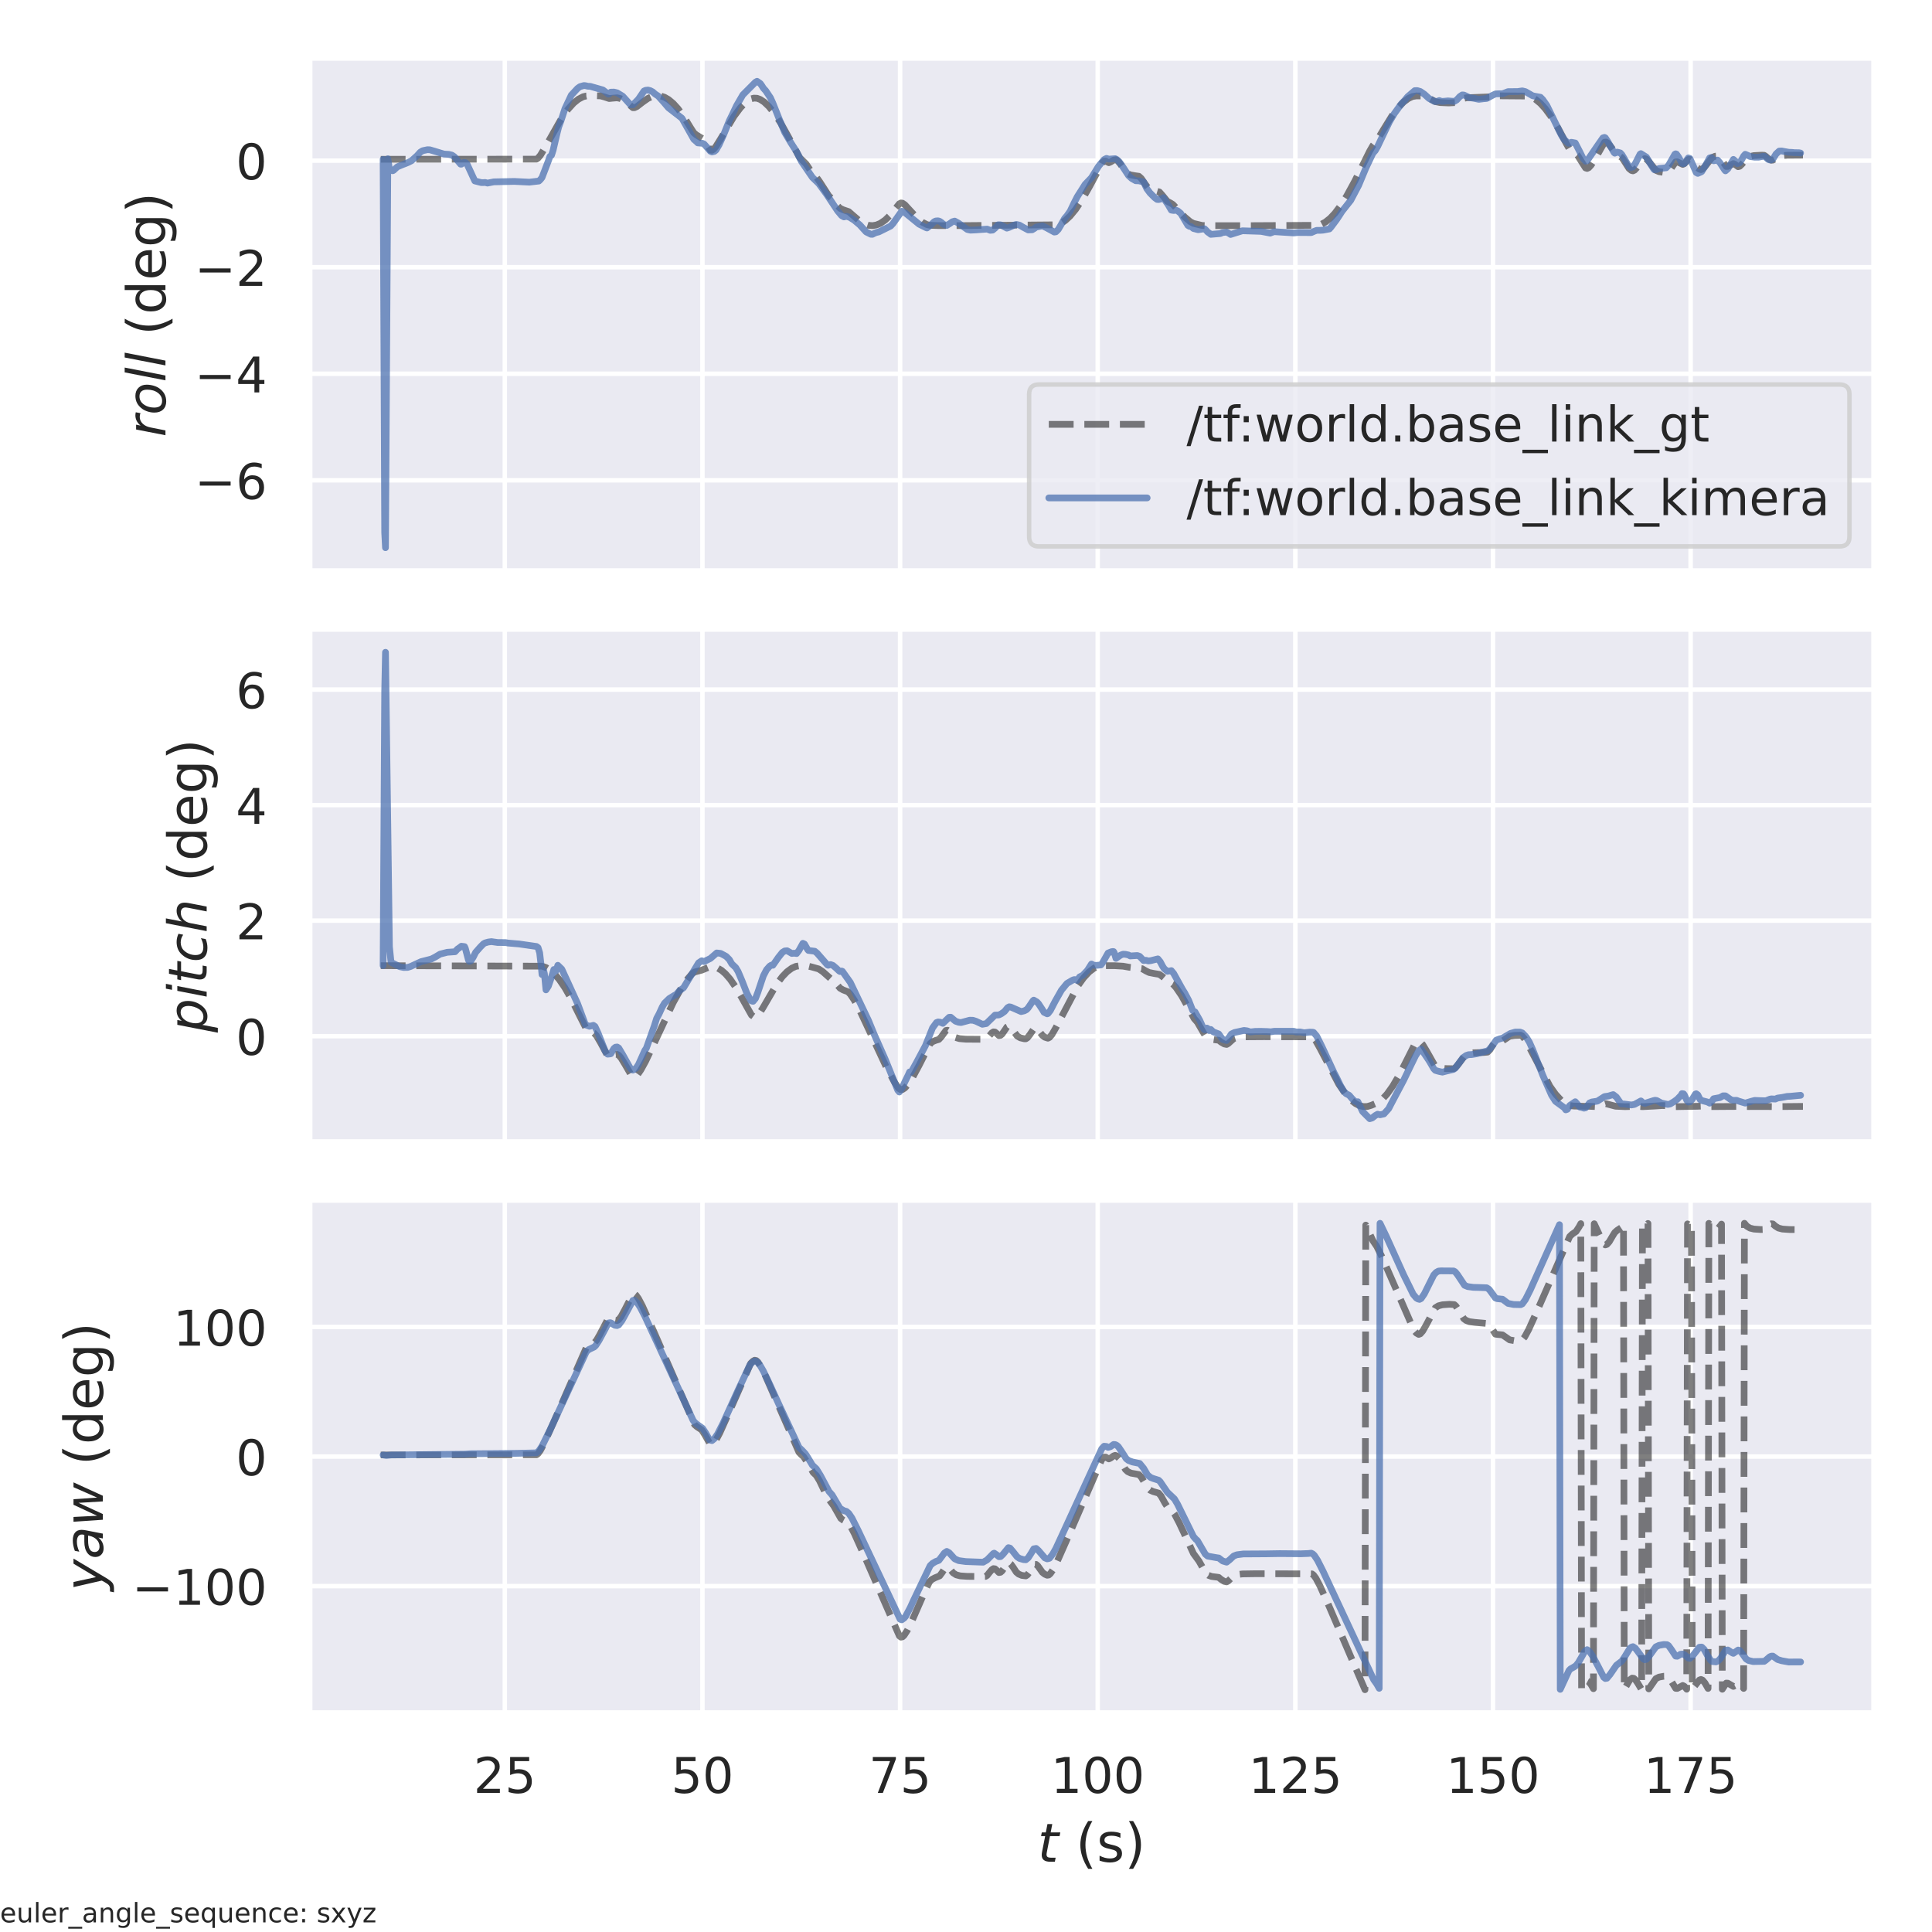<?xml version="1.0" encoding="utf-8" standalone="no"?>
<!DOCTYPE svg PUBLIC "-//W3C//DTD SVG 1.1//EN"
  "http://www.w3.org/Graphics/SVG/1.1/DTD/svg11.dtd">
<!-- Created with matplotlib (https://matplotlib.org/) -->
<svg height="432pt" version="1.1" viewBox="0 0 432 432" width="432pt" xmlns="http://www.w3.org/2000/svg" xmlns:xlink="http://www.w3.org/1999/xlink">
 <defs>
  <style type="text/css">*{stroke-linecap:butt;stroke-linejoin:round;}</style>
 </defs>
 <g id="figure_1">
  <g id="patch_1">
   <path d="M 0 432 
L 432 432 
L 432 0 
L 0 0 
z
" style="fill:#ffffff;"/>
  </g>
  <g id="axes_1">
   <g id="patch_2">
    <path d="M 69.233 127.68 
L 419.04 127.68 
L 419.04 12.96 
L 69.233 12.96 
z
" style="fill:#eaeaf2;"/>
   </g>
   <g id="matplotlib.axis_1">
    <g id="xtick_1">
     <g id="line2d_1">
      <path clip-path="url(#p0df1dc40a0)" d="M 112.877 127.68 
L 112.877 12.96 
" style="fill:none;stroke:#ffffff;stroke-linecap:round;"/>
     </g>
    </g>
    <g id="xtick_2">
     <g id="line2d_2">
      <path clip-path="url(#p0df1dc40a0)" d="M 157.069 127.68 
L 157.069 12.96 
" style="fill:none;stroke:#ffffff;stroke-linecap:round;"/>
     </g>
    </g>
    <g id="xtick_3">
     <g id="line2d_3">
      <path clip-path="url(#p0df1dc40a0)" d="M 201.261 127.68 
L 201.261 12.96 
" style="fill:none;stroke:#ffffff;stroke-linecap:round;"/>
     </g>
    </g>
    <g id="xtick_4">
     <g id="line2d_4">
      <path clip-path="url(#p0df1dc40a0)" d="M 245.453 127.68 
L 245.453 12.96 
" style="fill:none;stroke:#ffffff;stroke-linecap:round;"/>
     </g>
    </g>
    <g id="xtick_5">
     <g id="line2d_5">
      <path clip-path="url(#p0df1dc40a0)" d="M 289.645 127.68 
L 289.645 12.96 
" style="fill:none;stroke:#ffffff;stroke-linecap:round;"/>
     </g>
    </g>
    <g id="xtick_6">
     <g id="line2d_6">
      <path clip-path="url(#p0df1dc40a0)" d="M 333.838 127.68 
L 333.838 12.96 
" style="fill:none;stroke:#ffffff;stroke-linecap:round;"/>
     </g>
    </g>
    <g id="xtick_7">
     <g id="line2d_7">
      <path clip-path="url(#p0df1dc40a0)" d="M 378.03 127.68 
L 378.03 12.96 
" style="fill:none;stroke:#ffffff;stroke-linecap:round;"/>
     </g>
    </g>
   </g>
   <g id="matplotlib.axis_2">
    <g id="ytick_1">
     <g id="line2d_8">
      <path clip-path="url(#p0df1dc40a0)" d="M 69.233 107.397 
L 419.04 107.397 
" style="fill:none;stroke:#ffffff;stroke-linecap:round;"/>
     </g>
     <g id="text_1">
      <!-- −6 -->
      <g style="fill:#262626;" transform="translate(43.516 111.576)scale(0.11 -0.11)">
       <defs>
        <path d="M 10.594 35.5 
L 73.188 35.5 
L 73.188 27.203 
L 10.594 27.203 
z
" id="DejaVuSans-8722"/>
        <path d="M 33.016 40.375 
Q 26.375 40.375 22.484 35.828 
Q 18.609 31.297 18.609 23.391 
Q 18.609 15.531 22.484 10.953 
Q 26.375 6.391 33.016 6.391 
Q 39.656 6.391 43.531 10.953 
Q 47.406 15.531 47.406 23.391 
Q 47.406 31.297 43.531 35.828 
Q 39.656 40.375 33.016 40.375 
z
M 52.594 71.297 
L 52.594 62.312 
Q 48.875 64.062 45.094 64.984 
Q 41.312 65.922 37.594 65.922 
Q 27.828 65.922 22.672 59.328 
Q 17.531 52.734 16.797 39.406 
Q 19.672 43.656 24.016 45.922 
Q 28.375 48.188 33.594 48.188 
Q 44.578 48.188 50.953 41.516 
Q 57.328 34.859 57.328 23.391 
Q 57.328 12.156 50.688 5.359 
Q 44.047 -1.422 33.016 -1.422 
Q 20.359 -1.422 13.672 8.266 
Q 6.984 17.969 6.984 36.375 
Q 6.984 53.656 15.188 63.938 
Q 23.391 74.219 37.203 74.219 
Q 40.922 74.219 44.703 73.484 
Q 48.484 72.75 52.594 71.297 
z
" id="DejaVuSans-54"/>
       </defs>
       <use xlink:href="#DejaVuSans-8722"/>
       <use x="83.789" xlink:href="#DejaVuSans-54"/>
      </g>
     </g>
    </g>
    <g id="ytick_2">
     <g id="line2d_9">
      <path clip-path="url(#p0df1dc40a0)" d="M 69.233 83.572 
L 419.04 83.572 
" style="fill:none;stroke:#ffffff;stroke-linecap:round;"/>
     </g>
     <g id="text_2">
      <!-- −4 -->
      <g style="fill:#262626;" transform="translate(43.516 87.751)scale(0.11 -0.11)">
       <defs>
        <path d="M 37.797 64.312 
L 12.891 25.391 
L 37.797 25.391 
z
M 35.203 72.906 
L 47.609 72.906 
L 47.609 25.391 
L 58.016 25.391 
L 58.016 17.188 
L 47.609 17.188 
L 47.609 0 
L 37.797 0 
L 37.797 17.188 
L 4.891 17.188 
L 4.891 26.703 
z
" id="DejaVuSans-52"/>
       </defs>
       <use xlink:href="#DejaVuSans-8722"/>
       <use x="83.789" xlink:href="#DejaVuSans-52"/>
      </g>
     </g>
    </g>
    <g id="ytick_3">
     <g id="line2d_10">
      <path clip-path="url(#p0df1dc40a0)" d="M 69.233 59.746 
L 419.04 59.746 
" style="fill:none;stroke:#ffffff;stroke-linecap:round;"/>
     </g>
     <g id="text_3">
      <!-- −2 -->
      <g style="fill:#262626;" transform="translate(43.516 63.925)scale(0.11 -0.11)">
       <defs>
        <path d="M 19.188 8.297 
L 53.609 8.297 
L 53.609 0 
L 7.328 0 
L 7.328 8.297 
Q 12.938 14.109 22.625 23.891 
Q 32.328 33.688 34.812 36.531 
Q 39.547 41.844 41.422 45.531 
Q 43.312 49.219 43.312 52.781 
Q 43.312 58.594 39.234 62.25 
Q 35.156 65.922 28.609 65.922 
Q 23.969 65.922 18.812 64.312 
Q 13.672 62.703 7.812 59.422 
L 7.812 69.391 
Q 13.766 71.781 18.938 73 
Q 24.125 74.219 28.422 74.219 
Q 39.75 74.219 46.484 68.547 
Q 53.219 62.891 53.219 53.422 
Q 53.219 48.922 51.531 44.891 
Q 49.859 40.875 45.406 35.406 
Q 44.188 33.984 37.641 27.219 
Q 31.109 20.453 19.188 8.297 
z
" id="DejaVuSans-50"/>
       </defs>
       <use xlink:href="#DejaVuSans-8722"/>
       <use x="83.789" xlink:href="#DejaVuSans-50"/>
      </g>
     </g>
    </g>
    <g id="ytick_4">
     <g id="line2d_11">
      <path clip-path="url(#p0df1dc40a0)" d="M 69.233 35.92 
L 419.04 35.92 
" style="fill:none;stroke:#ffffff;stroke-linecap:round;"/>
     </g>
     <g id="text_4">
      <!-- 0 -->
      <g style="fill:#262626;" transform="translate(52.734 40.1)scale(0.11 -0.11)">
       <defs>
        <path d="M 31.781 66.406 
Q 24.172 66.406 20.328 58.906 
Q 16.5 51.422 16.5 36.375 
Q 16.5 21.391 20.328 13.891 
Q 24.172 6.391 31.781 6.391 
Q 39.453 6.391 43.281 13.891 
Q 47.125 21.391 47.125 36.375 
Q 47.125 51.422 43.281 58.906 
Q 39.453 66.406 31.781 66.406 
z
M 31.781 74.219 
Q 44.047 74.219 50.516 64.516 
Q 56.984 54.828 56.984 36.375 
Q 56.984 17.969 50.516 8.266 
Q 44.047 -1.422 31.781 -1.422 
Q 19.531 -1.422 13.062 8.266 
Q 6.594 17.969 6.594 36.375 
Q 6.594 54.828 13.062 64.516 
Q 19.531 74.219 31.781 74.219 
z
" id="DejaVuSans-48"/>
       </defs>
       <use xlink:href="#DejaVuSans-48"/>
      </g>
     </g>
    </g>
    <g id="text_5">
     <!-- $roll$ (deg) -->
     <g style="fill:#262626;" transform="translate(36.996 97.74)rotate(-90)scale(0.12 -0.12)">
      <defs>
       <path d="M 44.578 46.391 
Q 43.219 47.125 41.453 47.516 
Q 39.703 47.906 37.703 47.906 
Q 30.516 47.906 25.141 42.453 
Q 19.781 37.016 18.016 27.875 
L 12.5 0 
L 3.516 0 
L 14.203 54.688 
L 23.188 54.688 
L 21.484 46.188 
Q 25.047 50.922 30 53.453 
Q 34.969 56 40.578 56 
Q 42.047 56 43.453 55.828 
Q 44.875 55.672 46.297 55.281 
z
" id="DejaVuSans-Oblique-114"/>
       <path d="M 25.391 -1.422 
Q 15.766 -1.422 10.172 4.516 
Q 4.594 10.453 4.594 20.703 
Q 4.594 26.656 6.516 32.828 
Q 8.453 39.016 11.531 43.219 
Q 16.359 49.75 22.312 52.875 
Q 28.266 56 35.797 56 
Q 45.125 56 50.859 50.188 
Q 56.594 44.391 56.594 35.016 
Q 56.594 28.516 54.688 22.062 
Q 52.781 15.625 49.703 11.375 
Q 44.922 4.828 38.969 1.703 
Q 33.016 -1.422 25.391 -1.422 
z
M 13.922 21 
Q 13.922 13.578 17.016 9.891 
Q 20.125 6.203 26.422 6.203 
Q 35.453 6.203 41.375 14.078 
Q 47.312 21.969 47.312 34.078 
Q 47.312 41.156 44.141 44.766 
Q 40.969 48.391 34.812 48.391 
Q 29.734 48.391 25.781 46.016 
Q 21.828 43.656 18.703 38.812 
Q 16.406 35.203 15.156 30.562 
Q 13.922 25.922 13.922 21 
z
" id="DejaVuSans-Oblique-111"/>
       <path d="M 18.312 75.984 
L 27.297 75.984 
L 12.5 0 
L 3.516 0 
z
" id="DejaVuSans-Oblique-108"/>
       <path id="DejaVuSans-32"/>
       <path d="M 31 75.875 
Q 24.469 64.656 21.281 53.656 
Q 18.109 42.672 18.109 31.391 
Q 18.109 20.125 21.312 9.062 
Q 24.516 -2 31 -13.188 
L 23.188 -13.188 
Q 15.875 -1.703 12.234 9.375 
Q 8.594 20.453 8.594 31.391 
Q 8.594 42.281 12.203 53.312 
Q 15.828 64.359 23.188 75.875 
z
" id="DejaVuSans-40"/>
       <path d="M 45.406 46.391 
L 45.406 75.984 
L 54.391 75.984 
L 54.391 0 
L 45.406 0 
L 45.406 8.203 
Q 42.578 3.328 38.25 0.953 
Q 33.938 -1.422 27.875 -1.422 
Q 17.969 -1.422 11.734 6.484 
Q 5.516 14.406 5.516 27.297 
Q 5.516 40.188 11.734 48.094 
Q 17.969 56 27.875 56 
Q 33.938 56 38.25 53.625 
Q 42.578 51.266 45.406 46.391 
z
M 14.797 27.297 
Q 14.797 17.391 18.875 11.75 
Q 22.953 6.109 30.078 6.109 
Q 37.203 6.109 41.297 11.75 
Q 45.406 17.391 45.406 27.297 
Q 45.406 37.203 41.297 42.844 
Q 37.203 48.484 30.078 48.484 
Q 22.953 48.484 18.875 42.844 
Q 14.797 37.203 14.797 27.297 
z
" id="DejaVuSans-100"/>
       <path d="M 56.203 29.594 
L 56.203 25.203 
L 14.891 25.203 
Q 15.484 15.922 20.484 11.062 
Q 25.484 6.203 34.422 6.203 
Q 39.594 6.203 44.453 7.469 
Q 49.312 8.734 54.109 11.281 
L 54.109 2.781 
Q 49.266 0.734 44.188 -0.344 
Q 39.109 -1.422 33.891 -1.422 
Q 20.797 -1.422 13.156 6.188 
Q 5.516 13.812 5.516 26.812 
Q 5.516 40.234 12.766 48.109 
Q 20.016 56 32.328 56 
Q 43.359 56 49.781 48.891 
Q 56.203 41.797 56.203 29.594 
z
M 47.219 32.234 
Q 47.125 39.594 43.094 43.984 
Q 39.062 48.391 32.422 48.391 
Q 24.906 48.391 20.391 44.141 
Q 15.875 39.891 15.188 32.172 
z
" id="DejaVuSans-101"/>
       <path d="M 45.406 27.984 
Q 45.406 37.75 41.375 43.109 
Q 37.359 48.484 30.078 48.484 
Q 22.859 48.484 18.828 43.109 
Q 14.797 37.75 14.797 27.984 
Q 14.797 18.266 18.828 12.891 
Q 22.859 7.516 30.078 7.516 
Q 37.359 7.516 41.375 12.891 
Q 45.406 18.266 45.406 27.984 
z
M 54.391 6.781 
Q 54.391 -7.172 48.188 -13.984 
Q 42 -20.797 29.203 -20.797 
Q 24.469 -20.797 20.266 -20.094 
Q 16.062 -19.391 12.109 -17.922 
L 12.109 -9.188 
Q 16.062 -11.328 19.922 -12.344 
Q 23.781 -13.375 27.781 -13.375 
Q 36.625 -13.375 41.016 -8.766 
Q 45.406 -4.156 45.406 5.172 
L 45.406 9.625 
Q 42.625 4.781 38.281 2.391 
Q 33.938 0 27.875 0 
Q 17.828 0 11.672 7.656 
Q 5.516 15.328 5.516 27.984 
Q 5.516 40.672 11.672 48.328 
Q 17.828 56 27.875 56 
Q 33.938 56 38.281 53.609 
Q 42.625 51.219 45.406 46.391 
L 45.406 54.688 
L 54.391 54.688 
z
" id="DejaVuSans-103"/>
       <path d="M 8.016 75.875 
L 15.828 75.875 
Q 23.141 64.359 26.781 53.312 
Q 30.422 42.281 30.422 31.391 
Q 30.422 20.453 26.781 9.375 
Q 23.141 -1.703 15.828 -13.188 
L 8.016 -13.188 
Q 14.5 -2 17.703 9.062 
Q 20.906 20.125 20.906 31.391 
Q 20.906 42.672 17.703 53.656 
Q 14.5 64.656 8.016 75.875 
z
" id="DejaVuSans-41"/>
      </defs>
      <use transform="translate(0 0.016)" xlink:href="#DejaVuSans-Oblique-114"/>
      <use transform="translate(41.113 0.016)" xlink:href="#DejaVuSans-Oblique-111"/>
      <use transform="translate(102.295 0.016)" xlink:href="#DejaVuSans-Oblique-108"/>
      <use transform="translate(130.078 0.016)" xlink:href="#DejaVuSans-Oblique-108"/>
      <use transform="translate(157.861 0.016)" xlink:href="#DejaVuSans-32"/>
      <use transform="translate(189.648 0.016)" xlink:href="#DejaVuSans-40"/>
      <use transform="translate(228.662 0.016)" xlink:href="#DejaVuSans-100"/>
      <use transform="translate(292.139 0.016)" xlink:href="#DejaVuSans-101"/>
      <use transform="translate(353.662 0.016)" xlink:href="#DejaVuSans-103"/>
      <use transform="translate(417.139 0.016)" xlink:href="#DejaVuSans-41"/>
     </g>
    </g>
   </g>
   <g id="line2d_12">
    <path clip-path="url(#p0df1dc40a0)" d="M 85.133 35.617 
L 119.956 35.583 
L 120.31 35.348 
L 120.84 34.712 
L 121.901 32.945 
L 125.613 26.377 
L 127.027 24.404 
L 128.264 23.045 
L 129.325 22.186 
L 130.386 21.63 
L 131.093 21.46 
L 132.86 21.393 
L 134.275 21.441 
L 135.158 21.684 
L 136.219 22.034 
L 136.926 21.962 
L 137.987 21.872 
L 138.694 22.022 
L 139.578 22.474 
L 140.461 23.18 
L 141.522 24.083 
L 141.876 24.077 
L 142.406 23.833 
L 143.643 22.871 
L 144.881 22.001 
L 145.941 21.537 
L 146.825 21.384 
L 147.709 21.453 
L 148.593 21.744 
L 149.477 22.252 
L 150.537 23.138 
L 151.598 24.306 
L 152.835 25.991 
L 154.426 28.588 
L 155.133 29.693 
L 155.664 30.14 
L 157.078 31.001 
L 157.785 32.015 
L 158.845 33.582 
L 159.199 33.594 
L 159.552 33.367 
L 160.083 32.747 
L 161.143 31.036 
L 164.148 25.974 
L 165.563 24.082 
L 166.8 22.802 
L 167.684 22.168 
L 168.568 21.94 
L 169.275 21.972 
L 169.982 22.233 
L 170.866 22.809 
L 171.926 23.816 
L 173.164 25.361 
L 174.578 27.53 
L 176.345 30.698 
L 178.82 35.271 
L 180.234 36.646 
L 181.825 39.015 
L 182.532 39.592 
L 183.239 40.571 
L 185.361 43.856 
L 186.068 44.468 
L 187.305 46.052 
L 187.835 46.573 
L 188.543 46.906 
L 189.78 47.327 
L 190.84 48.253 
L 192.255 49.461 
L 193.315 50.089 
L 194.199 50.383 
L 195.083 50.457 
L 195.967 50.309 
L 196.851 49.94 
L 197.911 49.214 
L 198.972 48.194 
L 200.209 46.663 
L 201.093 45.572 
L 201.447 45.383 
L 201.8 45.432 
L 202.33 45.791 
L 203.391 46.939 
L 205.159 48.845 
L 206.219 49.683 
L 207.28 50.225 
L 207.987 50.38 
L 209.755 50.441 
L 214.704 50.451 
L 236.447 50.264 
L 237.331 49.886 
L 238.214 49.293 
L 239.275 48.306 
L 240.512 46.808 
L 241.927 44.697 
L 243.694 41.583 
L 246.523 36.324 
L 246.876 36.039 
L 247.23 36.027 
L 247.937 36.383 
L 248.29 36.241 
L 248.997 35.801 
L 249.528 35.71 
L 249.881 35.926 
L 250.412 36.545 
L 252.002 38.75 
L 252.71 39.093 
L 253.77 39.287 
L 254.654 39.411 
L 255.184 39.89 
L 256.068 41.172 
L 256.598 41.884 
L 257.129 42.271 
L 257.836 42.526 
L 259.25 42.927 
L 259.957 43.723 
L 261.018 45.024 
L 261.725 45.388 
L 262.255 45.719 
L 263.139 46.648 
L 264.907 48.541 
L 266.144 49.579 
L 266.851 49.953 
L 268.795 50.415 
L 269.856 50.459 
L 278.871 50.46 
L 294.604 50.377 
L 295.488 50.124 
L 296.371 49.658 
L 297.432 48.816 
L 298.493 47.685 
L 299.73 46.035 
L 301.144 43.779 
L 302.912 40.536 
L 306.27 33.775 
L 306.978 32.549 
L 307.861 31.452 
L 309.276 29.098 
L 311.22 25.944 
L 312.634 24.06 
L 313.871 22.786 
L 314.932 22.007 
L 315.816 21.592 
L 316.7 21.443 
L 317.937 21.46 
L 318.998 21.711 
L 319.882 22.15 
L 320.942 22.723 
L 322.003 22.936 
L 323.947 23.021 
L 325.361 22.941 
L 326.245 22.479 
L 327.129 22.021 
L 328.013 21.858 
L 329.957 21.783 
L 333.139 21.657 
L 334.553 21.421 
L 341.624 21.478 
L 342.508 21.758 
L 343.392 22.252 
L 344.452 23.125 
L 345.513 24.286 
L 346.75 25.964 
L 348.341 28.556 
L 350.286 32.205 
L 350.816 33.135 
L 351.346 33.67 
L 352.761 34.742 
L 353.644 36.166 
L 354.528 37.55 
L 354.882 37.663 
L 355.235 37.502 
L 355.766 36.934 
L 356.65 35.524 
L 358.771 31.804 
L 359.124 31.769 
L 359.478 31.975 
L 360.008 32.574 
L 361.422 34.427 
L 362.66 35.244 
L 363.367 36.279 
L 364.251 37.675 
L 364.781 38.108 
L 365.134 38.207 
L 365.488 38.044 
L 366.018 37.476 
L 367.432 35.641 
L 367.786 35.476 
L 368.139 35.578 
L 368.67 36.093 
L 370.261 38.091 
L 370.968 38.388 
L 372.028 38.556 
L 372.735 38.562 
L 373.089 38.341 
L 373.619 37.72 
L 374.68 36.201 
L 375.033 36.182 
L 376.271 36.759 
L 376.624 36.599 
L 377.155 36.031 
L 377.508 35.664 
L 377.862 35.644 
L 378.215 35.869 
L 378.746 36.497 
L 379.453 37.441 
L 379.983 37.818 
L 380.337 37.935 
L 380.69 37.803 
L 381.22 37.262 
L 382.811 35.228 
L 383.518 34.925 
L 384.049 34.887 
L 384.402 35.124 
L 384.932 35.763 
L 385.993 37.229 
L 386.347 37.211 
L 387.584 36.58 
L 387.938 36.734 
L 388.645 37.274 
L 388.998 37.182 
L 389.528 36.677 
L 390.589 35.357 
L 391.296 34.983 
L 392.18 34.79 
L 393.948 34.694 
L 394.478 34.721 
L 394.832 34.953 
L 395.539 35.58 
L 396.069 35.825 
L 396.422 35.795 
L 398.19 34.851 
L 399.604 34.714 
L 403.14 34.689 
L 403.14 34.689 
" style="fill:none;stroke:#000000;stroke-dasharray:5.55,2.4;stroke-dashoffset:0;stroke-opacity:0.5;stroke-width:1.5;"/>
   </g>
   <g id="line2d_13">
    <path clip-path="url(#p0df1dc40a0)" d="M 85.666 35.64 
L 86.02 119.085 
L 86.197 122.465 
L 86.727 35.502 
L 87.08 37.801 
L 87.788 38.18 
L 87.964 38.116 
L 88.848 37.303 
L 90.086 36.787 
L 90.793 36.519 
L 91.323 36.295 
L 92.03 35.931 
L 93.267 34.819 
L 93.974 34.028 
L 94.505 33.703 
L 95.565 33.475 
L 96.096 33.493 
L 96.98 33.751 
L 99.278 34.449 
L 100.338 34.512 
L 101.045 34.681 
L 101.576 35.04 
L 102.106 35.65 
L 102.99 36.708 
L 103.166 36.71 
L 103.697 36.315 
L 104.05 36.342 
L 104.404 36.627 
L 106.171 40.458 
L 107.586 40.82 
L 108.116 40.827 
L 108.469 40.796 
L 109 40.941 
L 109.53 40.839 
L 110.414 40.665 
L 115.01 40.568 
L 118.369 40.733 
L 120.49 40.481 
L 120.843 40.143 
L 121.197 39.693 
L 122.611 35.992 
L 122.965 34.99 
L 123.318 34.7 
L 123.672 33.603 
L 124.555 29.833 
L 124.909 28.448 
L 125.439 27.006 
L 126.323 24.305 
L 127.737 21.281 
L 129.151 19.76 
L 129.682 19.38 
L 130.566 19.126 
L 130.919 19.16 
L 131.449 19.286 
L 131.98 19.311 
L 134.808 20.115 
L 136.045 21.066 
L 136.222 21.006 
L 136.576 20.606 
L 137.283 20.587 
L 137.99 20.754 
L 139.227 21.5 
L 140.111 22.473 
L 140.995 23.452 
L 141.525 23.434 
L 142.763 22.168 
L 144 20.353 
L 144.354 20.192 
L 144.884 20.131 
L 145.414 20.271 
L 145.944 20.548 
L 146.475 21.019 
L 147.182 21.485 
L 148.419 22.866 
L 149.48 24.11 
L 152.485 26.439 
L 155.136 31.147 
L 155.843 31.759 
L 156.02 31.949 
L 157.081 32.043 
L 157.434 32.219 
L 158.141 33.008 
L 158.849 33.826 
L 159.202 33.975 
L 159.732 33.851 
L 160.086 33.568 
L 160.793 32.37 
L 161.854 30.021 
L 163.091 26.966 
L 163.798 25.534 
L 164.682 23.651 
L 166.096 21.212 
L 168.924 18.37 
L 169.278 18.175 
L 169.985 18.66 
L 170.339 19.146 
L 170.692 19.712 
L 171.222 20.292 
L 172.283 21.879 
L 172.813 23.057 
L 174.404 27.029 
L 175.465 29.595 
L 176.879 31.98 
L 178.116 33.915 
L 179.177 36.052 
L 181.652 39.664 
L 183.066 41.035 
L 184.834 43.448 
L 187.308 47.168 
L 188.192 48.219 
L 188.722 48.504 
L 189.253 48.36 
L 189.96 48.585 
L 191.02 49.255 
L 192.258 50.299 
L 193.672 51.861 
L 194.733 52.384 
L 195.086 52.392 
L 195.616 52.119 
L 195.97 51.986 
L 196.5 51.857 
L 199.152 50.543 
L 199.682 49.973 
L 201.627 47.229 
L 202.334 47.535 
L 205.515 50.129 
L 207.106 50.922 
L 207.283 50.974 
L 208.167 50.273 
L 208.874 49.586 
L 209.228 49.412 
L 209.758 49.377 
L 210.111 49.492 
L 210.465 49.719 
L 210.995 50.176 
L 211.702 50.407 
L 212.409 49.973 
L 212.94 49.587 
L 213.47 49.436 
L 214.354 49.918 
L 216.298 51.318 
L 217.005 51.466 
L 218.243 51.407 
L 220.718 51.228 
L 221.425 51.5 
L 221.955 51.45 
L 222.485 51.02 
L 223.192 50.261 
L 223.723 50.27 
L 225.137 51.014 
L 225.667 50.839 
L 226.904 50.274 
L 227.258 50.187 
L 227.965 50.34 
L 228.849 50.857 
L 229.91 51.416 
L 230.793 51.38 
L 231.324 51.06 
L 231.677 50.788 
L 233.091 50.505 
L 233.975 50.925 
L 235.743 51.891 
L 236.096 51.838 
L 236.627 51.313 
L 237.157 50.425 
L 238.041 48.86 
L 238.571 48.246 
L 239.278 47.242 
L 240.162 45.393 
L 240.869 44.003 
L 242.637 41.22 
L 244.051 39.748 
L 245.642 37.169 
L 246.879 35.674 
L 247.41 35.416 
L 247.94 35.58 
L 248.47 35.546 
L 249.354 35.484 
L 249.708 35.658 
L 250.238 36.138 
L 250.768 36.857 
L 252.359 39.273 
L 253.066 39.913 
L 253.95 40.412 
L 254.657 40.435 
L 255.718 40.693 
L 256.425 42.182 
L 257.132 43.13 
L 258.193 44.197 
L 258.723 44.591 
L 259.076 44.62 
L 259.783 44.441 
L 260.137 44.204 
L 260.844 45.263 
L 261.198 45.77 
L 261.905 46.983 
L 262.435 47.066 
L 262.965 47.012 
L 263.319 47.141 
L 264.026 47.72 
L 264.556 48.618 
L 265.617 50.4 
L 265.97 50.614 
L 266.324 50.649 
L 266.854 51.093 
L 267.915 51.372 
L 268.445 51.286 
L 269.329 51.148 
L 269.683 51.488 
L 270.036 51.879 
L 270.566 52.252 
L 270.743 52.403 
L 272.864 52.223 
L 273.395 51.997 
L 274.278 51.895 
L 274.986 52.293 
L 275.162 52.428 
L 276.4 52.042 
L 277.814 51.601 
L 281.526 51.722 
L 282.056 51.751 
L 284.001 52.129 
L 284.885 51.803 
L 289.304 52.088 
L 290.188 51.991 
L 293.193 52.013 
L 293.9 51.699 
L 294.43 51.502 
L 295.137 51.51 
L 295.844 51.462 
L 297.258 51.195 
L 297.612 50.793 
L 298.849 49.14 
L 299.38 48.349 
L 300.087 47.247 
L 302.031 44.795 
L 303.799 41.437 
L 305.39 37.62 
L 306.981 34.262 
L 307.511 33.673 
L 308.041 32.759 
L 309.986 28.68 
L 310.693 27.224 
L 311.753 25.43 
L 313.344 23.226 
L 314.051 22.484 
L 314.759 21.62 
L 316.349 20.269 
L 316.88 20.249 
L 317.587 20.456 
L 318.471 21.057 
L 319.531 22.013 
L 320.769 22.684 
L 321.299 22.665 
L 321.829 22.486 
L 322.36 22.672 
L 322.89 22.643 
L 323.774 22.56 
L 324.481 22.617 
L 325.188 22.673 
L 325.718 22.354 
L 326.425 21.586 
L 326.956 21.224 
L 327.309 21.241 
L 327.663 21.395 
L 328.546 21.826 
L 329.077 21.905 
L 329.607 21.985 
L 330.668 22.207 
L 331.728 22.077 
L 332.435 22.016 
L 333.673 21.344 
L 334.38 21.004 
L 334.91 20.974 
L 335.971 20.966 
L 337.208 20.484 
L 339.329 20.473 
L 340.39 20.318 
L 341.097 20.493 
L 342.688 21.405 
L 343.218 21.523 
L 344.456 21.748 
L 344.986 22.295 
L 345.87 23.558 
L 349.052 30.082 
L 349.759 31.231 
L 350.112 31.517 
L 350.643 32.018 
L 350.996 32.03 
L 351.35 31.808 
L 352.233 31.973 
L 353.294 34.03 
L 354.001 35.488 
L 354.531 36.032 
L 354.885 35.946 
L 357.183 32.594 
L 358.42 30.83 
L 358.774 30.725 
L 358.951 30.813 
L 359.481 31.608 
L 360.895 34.094 
L 361.072 34.25 
L 361.602 34.012 
L 362.309 34.194 
L 362.663 34.58 
L 363.193 35.468 
L 364.254 37.277 
L 364.607 37.494 
L 365.138 37.321 
L 365.668 36.535 
L 366.728 34.459 
L 366.905 34.35 
L 368.143 35.135 
L 369.203 36.904 
L 369.734 37.747 
L 369.91 37.95 
L 370.441 37.911 
L 370.971 37.671 
L 372.562 37.523 
L 373.092 36.973 
L 374.506 34.486 
L 374.683 34.391 
L 374.86 34.452 
L 375.39 35.217 
L 376.097 36.53 
L 376.451 36.602 
L 376.628 36.507 
L 377.511 35.311 
L 377.865 35.435 
L 378.572 36.987 
L 379.279 38.581 
L 379.633 38.772 
L 380.34 38.464 
L 380.516 38.354 
L 381.224 37.206 
L 382.284 35.306 
L 382.638 35.224 
L 382.814 35.353 
L 383.168 35.948 
L 384.052 35.791 
L 384.582 36.389 
L 385.643 38.019 
L 385.82 38.202 
L 386.35 37.745 
L 387.587 35.644 
L 388.118 36.104 
L 388.471 36.588 
L 389.001 36.393 
L 389.532 35.544 
L 389.885 34.891 
L 390.239 34.497 
L 390.946 34.799 
L 391.299 34.993 
L 392.36 35.15 
L 393.244 35.143 
L 394.304 34.942 
L 394.658 35.023 
L 395.365 35.66 
L 395.719 35.777 
L 396.072 35.758 
L 396.426 35.565 
L 397.133 34.42 
L 397.84 33.78 
L 398.37 33.758 
L 399.961 34.048 
L 400.668 34.074 
L 401.198 34.129 
L 402.259 34.15 
L 402.613 34.223 
L 402.613 34.223 
" style="fill:none;stroke:#4c72b0;stroke-linecap:round;stroke-opacity:0.75;stroke-width:1.5;"/>
   </g>
   <g id="patch_3">
    <path d="M 69.233 127.68 
L 69.233 12.96 
" style="fill:none;stroke:#ffffff;stroke-linecap:square;stroke-linejoin:miter;stroke-width:1.25;"/>
   </g>
   <g id="patch_4">
    <path d="M 419.04 127.68 
L 419.04 12.96 
" style="fill:none;stroke:#ffffff;stroke-linecap:square;stroke-linejoin:miter;stroke-width:1.25;"/>
   </g>
   <g id="patch_5">
    <path d="M 69.233 127.68 
L 419.04 127.68 
" style="fill:none;stroke:#ffffff;stroke-linecap:square;stroke-linejoin:miter;stroke-width:1.25;"/>
   </g>
   <g id="patch_6">
    <path d="M 69.233 12.96 
L 419.04 12.96 
" style="fill:none;stroke:#ffffff;stroke-linecap:square;stroke-linejoin:miter;stroke-width:1.25;"/>
   </g>
   <g id="legend_1">
    <g id="patch_7">
     <path d="M 232.312 122.18 
L 411.34 122.18 
Q 413.54 122.18 413.54 119.98 
L 413.54 88.176 
Q 413.54 85.976 411.34 85.976 
L 232.312 85.976 
Q 230.112 85.976 230.112 88.176 
L 230.112 119.98 
Q 230.112 122.18 232.312 122.18 
z
" style="fill:#eaeaf2;opacity:0.8;stroke:#cccccc;stroke-linejoin:miter;"/>
    </g>
    <g id="line2d_14">
     <path d="M 234.512 94.885 
L 256.512 94.885 
" style="fill:none;stroke:#000000;stroke-dasharray:5.55,2.4;stroke-dashoffset:0;stroke-opacity:0.5;stroke-width:1.5;"/>
    </g>
    <g id="line2d_15"/>
    <g id="text_6">
     <!-- /tf:world.base_link_gt -->
     <g style="fill:#262626;" transform="translate(265.312 98.735)scale(0.11 -0.11)">
      <defs>
       <path d="M 25.391 72.906 
L 33.688 72.906 
L 8.297 -9.281 
L 0 -9.281 
z
" id="DejaVuSans-47"/>
       <path d="M 18.312 70.219 
L 18.312 54.688 
L 36.812 54.688 
L 36.812 47.703 
L 18.312 47.703 
L 18.312 18.016 
Q 18.312 11.328 20.141 9.422 
Q 21.969 7.516 27.594 7.516 
L 36.812 7.516 
L 36.812 0 
L 27.594 0 
Q 17.188 0 13.234 3.875 
Q 9.281 7.766 9.281 18.016 
L 9.281 47.703 
L 2.688 47.703 
L 2.688 54.688 
L 9.281 54.688 
L 9.281 70.219 
z
" id="DejaVuSans-116"/>
       <path d="M 37.109 75.984 
L 37.109 68.5 
L 28.516 68.5 
Q 23.688 68.5 21.797 66.547 
Q 19.922 64.594 19.922 59.516 
L 19.922 54.688 
L 34.719 54.688 
L 34.719 47.703 
L 19.922 47.703 
L 19.922 0 
L 10.891 0 
L 10.891 47.703 
L 2.297 47.703 
L 2.297 54.688 
L 10.891 54.688 
L 10.891 58.5 
Q 10.891 67.625 15.141 71.797 
Q 19.391 75.984 28.609 75.984 
z
" id="DejaVuSans-102"/>
       <path d="M 11.719 12.406 
L 22.016 12.406 
L 22.016 0 
L 11.719 0 
z
M 11.719 51.703 
L 22.016 51.703 
L 22.016 39.312 
L 11.719 39.312 
z
" id="DejaVuSans-58"/>
       <path d="M 4.203 54.688 
L 13.188 54.688 
L 24.422 12.016 
L 35.594 54.688 
L 46.188 54.688 
L 57.422 12.016 
L 68.609 54.688 
L 77.594 54.688 
L 63.281 0 
L 52.688 0 
L 40.922 44.828 
L 29.109 0 
L 18.5 0 
z
" id="DejaVuSans-119"/>
       <path d="M 30.609 48.391 
Q 23.391 48.391 19.188 42.75 
Q 14.984 37.109 14.984 27.297 
Q 14.984 17.484 19.156 11.844 
Q 23.344 6.203 30.609 6.203 
Q 37.797 6.203 41.984 11.859 
Q 46.188 17.531 46.188 27.297 
Q 46.188 37.016 41.984 42.703 
Q 37.797 48.391 30.609 48.391 
z
M 30.609 56 
Q 42.328 56 49.016 48.375 
Q 55.719 40.766 55.719 27.297 
Q 55.719 13.875 49.016 6.219 
Q 42.328 -1.422 30.609 -1.422 
Q 18.844 -1.422 12.172 6.219 
Q 5.516 13.875 5.516 27.297 
Q 5.516 40.766 12.172 48.375 
Q 18.844 56 30.609 56 
z
" id="DejaVuSans-111"/>
       <path d="M 41.109 46.297 
Q 39.594 47.172 37.812 47.578 
Q 36.031 48 33.891 48 
Q 26.266 48 22.188 43.047 
Q 18.109 38.094 18.109 28.812 
L 18.109 0 
L 9.078 0 
L 9.078 54.688 
L 18.109 54.688 
L 18.109 46.188 
Q 20.953 51.172 25.484 53.578 
Q 30.031 56 36.531 56 
Q 37.453 56 38.578 55.875 
Q 39.703 55.766 41.062 55.516 
z
" id="DejaVuSans-114"/>
       <path d="M 9.422 75.984 
L 18.406 75.984 
L 18.406 0 
L 9.422 0 
z
" id="DejaVuSans-108"/>
       <path d="M 10.688 12.406 
L 21 12.406 
L 21 0 
L 10.688 0 
z
" id="DejaVuSans-46"/>
       <path d="M 48.688 27.297 
Q 48.688 37.203 44.609 42.844 
Q 40.531 48.484 33.406 48.484 
Q 26.266 48.484 22.188 42.844 
Q 18.109 37.203 18.109 27.297 
Q 18.109 17.391 22.188 11.75 
Q 26.266 6.109 33.406 6.109 
Q 40.531 6.109 44.609 11.75 
Q 48.688 17.391 48.688 27.297 
z
M 18.109 46.391 
Q 20.953 51.266 25.266 53.625 
Q 29.594 56 35.594 56 
Q 45.562 56 51.781 48.094 
Q 58.016 40.188 58.016 27.297 
Q 58.016 14.406 51.781 6.484 
Q 45.562 -1.422 35.594 -1.422 
Q 29.594 -1.422 25.266 0.953 
Q 20.953 3.328 18.109 8.203 
L 18.109 0 
L 9.078 0 
L 9.078 75.984 
L 18.109 75.984 
z
" id="DejaVuSans-98"/>
       <path d="M 34.281 27.484 
Q 23.391 27.484 19.188 25 
Q 14.984 22.516 14.984 16.5 
Q 14.984 11.719 18.141 8.906 
Q 21.297 6.109 26.703 6.109 
Q 34.188 6.109 38.703 11.406 
Q 43.219 16.703 43.219 25.484 
L 43.219 27.484 
z
M 52.203 31.203 
L 52.203 0 
L 43.219 0 
L 43.219 8.297 
Q 40.141 3.328 35.547 0.953 
Q 30.953 -1.422 24.312 -1.422 
Q 15.922 -1.422 10.953 3.297 
Q 6 8.016 6 15.922 
Q 6 25.141 12.172 29.828 
Q 18.359 34.516 30.609 34.516 
L 43.219 34.516 
L 43.219 35.406 
Q 43.219 41.609 39.141 45 
Q 35.062 48.391 27.688 48.391 
Q 23 48.391 18.547 47.266 
Q 14.109 46.141 10.016 43.891 
L 10.016 52.203 
Q 14.938 54.109 19.578 55.047 
Q 24.219 56 28.609 56 
Q 40.484 56 46.344 49.844 
Q 52.203 43.703 52.203 31.203 
z
" id="DejaVuSans-97"/>
       <path d="M 44.281 53.078 
L 44.281 44.578 
Q 40.484 46.531 36.375 47.5 
Q 32.281 48.484 27.875 48.484 
Q 21.188 48.484 17.844 46.438 
Q 14.5 44.391 14.5 40.281 
Q 14.5 37.156 16.891 35.375 
Q 19.281 33.594 26.516 31.984 
L 29.594 31.297 
Q 39.156 29.25 43.188 25.516 
Q 47.219 21.781 47.219 15.094 
Q 47.219 7.469 41.188 3.016 
Q 35.156 -1.422 24.609 -1.422 
Q 20.219 -1.422 15.453 -0.562 
Q 10.688 0.297 5.422 2 
L 5.422 11.281 
Q 10.406 8.688 15.234 7.391 
Q 20.062 6.109 24.812 6.109 
Q 31.156 6.109 34.562 8.281 
Q 37.984 10.453 37.984 14.406 
Q 37.984 18.062 35.516 20.016 
Q 33.062 21.969 24.703 23.781 
L 21.578 24.516 
Q 13.234 26.266 9.516 29.906 
Q 5.812 33.547 5.812 39.891 
Q 5.812 47.609 11.281 51.797 
Q 16.75 56 26.812 56 
Q 31.781 56 36.172 55.266 
Q 40.578 54.547 44.281 53.078 
z
" id="DejaVuSans-115"/>
       <path d="M 50.984 -16.609 
L 50.984 -23.578 
L -0.984 -23.578 
L -0.984 -16.609 
z
" id="DejaVuSans-95"/>
       <path d="M 9.422 54.688 
L 18.406 54.688 
L 18.406 0 
L 9.422 0 
z
M 9.422 75.984 
L 18.406 75.984 
L 18.406 64.594 
L 9.422 64.594 
z
" id="DejaVuSans-105"/>
       <path d="M 54.891 33.016 
L 54.891 0 
L 45.906 0 
L 45.906 32.719 
Q 45.906 40.484 42.875 44.328 
Q 39.844 48.188 33.797 48.188 
Q 26.516 48.188 22.312 43.547 
Q 18.109 38.922 18.109 30.906 
L 18.109 0 
L 9.078 0 
L 9.078 54.688 
L 18.109 54.688 
L 18.109 46.188 
Q 21.344 51.125 25.703 53.562 
Q 30.078 56 35.797 56 
Q 45.219 56 50.047 50.172 
Q 54.891 44.344 54.891 33.016 
z
" id="DejaVuSans-110"/>
       <path d="M 9.078 75.984 
L 18.109 75.984 
L 18.109 31.109 
L 44.922 54.688 
L 56.391 54.688 
L 27.391 29.109 
L 57.625 0 
L 45.906 0 
L 18.109 26.703 
L 18.109 0 
L 9.078 0 
z
" id="DejaVuSans-107"/>
      </defs>
      <use xlink:href="#DejaVuSans-47"/>
      <use x="33.691" xlink:href="#DejaVuSans-116"/>
      <use x="72.9" xlink:href="#DejaVuSans-102"/>
      <use x="104.48" xlink:href="#DejaVuSans-58"/>
      <use x="138.172" xlink:href="#DejaVuSans-119"/>
      <use x="219.959" xlink:href="#DejaVuSans-111"/>
      <use x="281.141" xlink:href="#DejaVuSans-114"/>
      <use x="322.254" xlink:href="#DejaVuSans-108"/>
      <use x="350.037" xlink:href="#DejaVuSans-100"/>
      <use x="413.514" xlink:href="#DejaVuSans-46"/>
      <use x="445.301" xlink:href="#DejaVuSans-98"/>
      <use x="508.777" xlink:href="#DejaVuSans-97"/>
      <use x="570.057" xlink:href="#DejaVuSans-115"/>
      <use x="622.156" xlink:href="#DejaVuSans-101"/>
      <use x="683.68" xlink:href="#DejaVuSans-95"/>
      <use x="733.68" xlink:href="#DejaVuSans-108"/>
      <use x="761.463" xlink:href="#DejaVuSans-105"/>
      <use x="789.246" xlink:href="#DejaVuSans-110"/>
      <use x="852.625" xlink:href="#DejaVuSans-107"/>
      <use x="910.535" xlink:href="#DejaVuSans-95"/>
      <use x="960.535" xlink:href="#DejaVuSans-103"/>
      <use x="1024.012" xlink:href="#DejaVuSans-116"/>
     </g>
    </g>
    <g id="line2d_16">
     <path d="M 234.512 111.336 
L 256.512 111.336 
" style="fill:none;stroke:#4c72b0;stroke-linecap:round;stroke-opacity:0.75;stroke-width:1.5;"/>
    </g>
    <g id="line2d_17"/>
    <g id="text_7">
     <!-- /tf:world.base_link_kimera -->
     <g style="fill:#262626;" transform="translate(265.312 115.186)scale(0.11 -0.11)">
      <defs>
       <path d="M 52 44.188 
Q 55.375 50.25 60.062 53.125 
Q 64.75 56 71.094 56 
Q 79.641 56 84.281 50.016 
Q 88.922 44.047 88.922 33.016 
L 88.922 0 
L 79.891 0 
L 79.891 32.719 
Q 79.891 40.578 77.094 44.375 
Q 74.312 48.188 68.609 48.188 
Q 61.625 48.188 57.562 43.547 
Q 53.516 38.922 53.516 30.906 
L 53.516 0 
L 44.484 0 
L 44.484 32.719 
Q 44.484 40.625 41.703 44.406 
Q 38.922 48.188 33.109 48.188 
Q 26.219 48.188 22.156 43.531 
Q 18.109 38.875 18.109 30.906 
L 18.109 0 
L 9.078 0 
L 9.078 54.688 
L 18.109 54.688 
L 18.109 46.188 
Q 21.188 51.219 25.484 53.609 
Q 29.781 56 35.688 56 
Q 41.656 56 45.828 52.969 
Q 50 49.953 52 44.188 
z
" id="DejaVuSans-109"/>
      </defs>
      <use xlink:href="#DejaVuSans-47"/>
      <use x="33.691" xlink:href="#DejaVuSans-116"/>
      <use x="72.9" xlink:href="#DejaVuSans-102"/>
      <use x="104.48" xlink:href="#DejaVuSans-58"/>
      <use x="138.172" xlink:href="#DejaVuSans-119"/>
      <use x="219.959" xlink:href="#DejaVuSans-111"/>
      <use x="281.141" xlink:href="#DejaVuSans-114"/>
      <use x="322.254" xlink:href="#DejaVuSans-108"/>
      <use x="350.037" xlink:href="#DejaVuSans-100"/>
      <use x="413.514" xlink:href="#DejaVuSans-46"/>
      <use x="445.301" xlink:href="#DejaVuSans-98"/>
      <use x="508.777" xlink:href="#DejaVuSans-97"/>
      <use x="570.057" xlink:href="#DejaVuSans-115"/>
      <use x="622.156" xlink:href="#DejaVuSans-101"/>
      <use x="683.68" xlink:href="#DejaVuSans-95"/>
      <use x="733.68" xlink:href="#DejaVuSans-108"/>
      <use x="761.463" xlink:href="#DejaVuSans-105"/>
      <use x="789.246" xlink:href="#DejaVuSans-110"/>
      <use x="852.625" xlink:href="#DejaVuSans-107"/>
      <use x="910.535" xlink:href="#DejaVuSans-95"/>
      <use x="960.535" xlink:href="#DejaVuSans-107"/>
      <use x="1018.445" xlink:href="#DejaVuSans-105"/>
      <use x="1046.229" xlink:href="#DejaVuSans-109"/>
      <use x="1143.641" xlink:href="#DejaVuSans-101"/>
      <use x="1205.164" xlink:href="#DejaVuSans-114"/>
      <use x="1246.277" xlink:href="#DejaVuSans-97"/>
     </g>
    </g>
   </g>
  </g>
  <g id="axes_2">
   <g id="patch_8">
    <path d="M 69.233 255.36 
L 419.04 255.36 
L 419.04 140.64 
L 69.233 140.64 
z
" style="fill:#eaeaf2;"/>
   </g>
   <g id="matplotlib.axis_3">
    <g id="xtick_8">
     <g id="line2d_18">
      <path clip-path="url(#paafa8072e3)" d="M 112.877 255.36 
L 112.877 140.64 
" style="fill:none;stroke:#ffffff;stroke-linecap:round;"/>
     </g>
    </g>
    <g id="xtick_9">
     <g id="line2d_19">
      <path clip-path="url(#paafa8072e3)" d="M 157.069 255.36 
L 157.069 140.64 
" style="fill:none;stroke:#ffffff;stroke-linecap:round;"/>
     </g>
    </g>
    <g id="xtick_10">
     <g id="line2d_20">
      <path clip-path="url(#paafa8072e3)" d="M 201.261 255.36 
L 201.261 140.64 
" style="fill:none;stroke:#ffffff;stroke-linecap:round;"/>
     </g>
    </g>
    <g id="xtick_11">
     <g id="line2d_21">
      <path clip-path="url(#paafa8072e3)" d="M 245.453 255.36 
L 245.453 140.64 
" style="fill:none;stroke:#ffffff;stroke-linecap:round;"/>
     </g>
    </g>
    <g id="xtick_12">
     <g id="line2d_22">
      <path clip-path="url(#paafa8072e3)" d="M 289.645 255.36 
L 289.645 140.64 
" style="fill:none;stroke:#ffffff;stroke-linecap:round;"/>
     </g>
    </g>
    <g id="xtick_13">
     <g id="line2d_23">
      <path clip-path="url(#paafa8072e3)" d="M 333.838 255.36 
L 333.838 140.64 
" style="fill:none;stroke:#ffffff;stroke-linecap:round;"/>
     </g>
    </g>
    <g id="xtick_14">
     <g id="line2d_24">
      <path clip-path="url(#paafa8072e3)" d="M 378.03 255.36 
L 378.03 140.64 
" style="fill:none;stroke:#ffffff;stroke-linecap:round;"/>
     </g>
    </g>
   </g>
   <g id="matplotlib.axis_4">
    <g id="ytick_5">
     <g id="line2d_25">
      <path clip-path="url(#paafa8072e3)" d="M 69.233 231.691 
L 419.04 231.691 
" style="fill:none;stroke:#ffffff;stroke-linecap:round;"/>
     </g>
     <g id="text_8">
      <!-- 0 -->
      <g style="fill:#262626;" transform="translate(52.734 235.87)scale(0.11 -0.11)">
       <use xlink:href="#DejaVuSans-48"/>
      </g>
     </g>
    </g>
    <g id="ytick_6">
     <g id="line2d_26">
      <path clip-path="url(#paafa8072e3)" d="M 69.233 205.857 
L 419.04 205.857 
" style="fill:none;stroke:#ffffff;stroke-linecap:round;"/>
     </g>
     <g id="text_9">
      <!-- 2 -->
      <g style="fill:#262626;" transform="translate(52.734 210.036)scale(0.11 -0.11)">
       <use xlink:href="#DejaVuSans-50"/>
      </g>
     </g>
    </g>
    <g id="ytick_7">
     <g id="line2d_27">
      <path clip-path="url(#paafa8072e3)" d="M 69.233 180.024 
L 419.04 180.024 
" style="fill:none;stroke:#ffffff;stroke-linecap:round;"/>
     </g>
     <g id="text_10">
      <!-- 4 -->
      <g style="fill:#262626;" transform="translate(52.734 184.203)scale(0.11 -0.11)">
       <use xlink:href="#DejaVuSans-52"/>
      </g>
     </g>
    </g>
    <g id="ytick_8">
     <g id="line2d_28">
      <path clip-path="url(#paafa8072e3)" d="M 69.233 154.19 
L 419.04 154.19 
" style="fill:none;stroke:#ffffff;stroke-linecap:round;"/>
     </g>
     <g id="text_11">
      <!-- 6 -->
      <g style="fill:#262626;" transform="translate(52.734 158.369)scale(0.11 -0.11)">
       <use xlink:href="#DejaVuSans-54"/>
      </g>
     </g>
    </g>
    <g id="text_12">
     <!-- $pitch$ (deg) -->
     <g style="fill:#262626;" transform="translate(46.214 230.88)rotate(-90)scale(0.12 -0.12)">
      <defs>
       <path d="M 49.609 33.688 
Q 49.609 40.875 46.484 44.672 
Q 43.359 48.484 37.5 48.484 
Q 33.5 48.484 29.859 46.438 
Q 26.219 44.391 23.391 40.484 
Q 20.609 36.625 18.938 31.156 
Q 17.281 25.688 17.281 20.312 
Q 17.281 13.484 20.406 9.797 
Q 23.531 6.109 29.297 6.109 
Q 33.547 6.109 37.188 8.109 
Q 40.828 10.109 43.406 13.922 
Q 46.188 17.922 47.891 23.344 
Q 49.609 28.766 49.609 33.688 
z
M 21.781 46.391 
Q 25.391 51.125 30.297 53.562 
Q 35.203 56 41.219 56 
Q 49.609 56 54.25 50.5 
Q 58.891 45.016 58.891 35.109 
Q 58.891 27 56 19.656 
Q 53.125 12.312 47.703 6.5 
Q 44.094 2.641 39.547 0.609 
Q 35.016 -1.422 29.984 -1.422 
Q 24.172 -1.422 20.219 1 
Q 16.266 3.422 14.312 8.203 
L 8.688 -20.797 
L -0.297 -20.797 
L 14.406 54.688 
L 23.391 54.688 
z
" id="DejaVuSans-Oblique-112"/>
       <path d="M 18.312 75.984 
L 27.297 75.984 
L 25.094 64.594 
L 16.109 64.594 
z
M 14.203 54.688 
L 23.188 54.688 
L 12.5 0 
L 3.516 0 
z
" id="DejaVuSans-Oblique-105"/>
       <path d="M 42.281 54.688 
L 40.922 47.703 
L 23 47.703 
L 17.188 18.016 
Q 16.891 16.359 16.75 15.234 
Q 16.609 14.109 16.609 13.484 
Q 16.609 10.359 18.484 8.938 
Q 20.359 7.516 24.516 7.516 
L 33.594 7.516 
L 32.078 0 
L 23.484 0 
Q 15.484 0 11.547 3.125 
Q 7.625 6.25 7.625 12.594 
Q 7.625 13.719 7.766 15.062 
Q 7.906 16.406 8.203 18.016 
L 14.016 47.703 
L 6.391 47.703 
L 7.812 54.688 
L 15.281 54.688 
L 18.312 70.219 
L 27.297 70.219 
L 24.312 54.688 
z
" id="DejaVuSans-Oblique-116"/>
       <path d="M 53.609 52.594 
L 51.812 43.703 
Q 48.578 46.047 44.938 47.219 
Q 41.312 48.391 37.406 48.391 
Q 33.109 48.391 29.219 46.875 
Q 25.344 45.359 22.703 42.578 
Q 18.5 38.328 16.203 32.609 
Q 13.922 26.906 13.922 20.797 
Q 13.922 13.422 17.609 9.812 
Q 21.297 6.203 28.812 6.203 
Q 32.516 6.203 36.688 7.328 
Q 40.875 8.453 45.406 10.688 
L 43.703 1.812 
Q 39.797 0.203 35.672 -0.609 
Q 31.547 -1.422 27.203 -1.422 
Q 16.312 -1.422 10.453 4.016 
Q 4.594 9.469 4.594 19.578 
Q 4.594 28.078 7.641 35.234 
Q 10.688 42.391 16.703 48.094 
Q 20.797 52 26.312 54 
Q 31.844 56 38.375 56 
Q 42.188 56 45.938 55.141 
Q 49.703 54.297 53.609 52.594 
z
" id="DejaVuSans-Oblique-99"/>
       <path d="M 55.719 33.016 
L 49.312 0 
L 40.281 0 
L 46.688 32.672 
Q 47.125 34.969 47.359 36.719 
Q 47.609 38.484 47.609 39.5 
Q 47.609 43.609 45.016 45.891 
Q 42.438 48.188 37.797 48.188 
Q 30.562 48.188 25.266 43.297 
Q 19.969 38.422 18.406 30.328 
L 12.5 0 
L 3.516 0 
L 18.312 75.984 
L 27.297 75.984 
L 21.484 46.094 
Q 24.906 50.688 30.219 53.344 
Q 35.547 56 41.406 56 
Q 48.641 56 52.609 52.094 
Q 56.594 48.188 56.594 41.109 
Q 56.594 39.359 56.375 37.359 
Q 56.156 35.359 55.719 33.016 
z
" id="DejaVuSans-Oblique-104"/>
      </defs>
      <use transform="translate(0 0.016)" xlink:href="#DejaVuSans-Oblique-112"/>
      <use transform="translate(63.477 0.016)" xlink:href="#DejaVuSans-Oblique-105"/>
      <use transform="translate(91.26 0.016)" xlink:href="#DejaVuSans-Oblique-116"/>
      <use transform="translate(130.469 0.016)" xlink:href="#DejaVuSans-Oblique-99"/>
      <use transform="translate(185.449 0.016)" xlink:href="#DejaVuSans-Oblique-104"/>
      <use transform="translate(248.828 0.016)" xlink:href="#DejaVuSans-32"/>
      <use transform="translate(280.615 0.016)" xlink:href="#DejaVuSans-40"/>
      <use transform="translate(319.629 0.016)" xlink:href="#DejaVuSans-100"/>
      <use transform="translate(383.105 0.016)" xlink:href="#DejaVuSans-101"/>
      <use transform="translate(444.629 0.016)" xlink:href="#DejaVuSans-103"/>
      <use transform="translate(508.105 0.016)" xlink:href="#DejaVuSans-41"/>
     </g>
    </g>
   </g>
   <g id="line2d_29">
    <path clip-path="url(#paafa8072e3)" d="M 85.133 215.928 
L 121.194 216.039 
L 122.077 216.336 
L 122.961 216.865 
L 124.022 217.807 
L 125.083 219.061 
L 126.32 220.877 
L 127.734 223.349 
L 129.679 227.26 
L 131.093 230.038 
L 131.623 230.517 
L 132.33 230.838 
L 132.86 231.036 
L 133.391 231.622 
L 134.275 233.125 
L 135.865 236.077 
L 136.219 236.365 
L 136.573 236.337 
L 137.633 235.801 
L 137.987 235.755 
L 138.34 235.946 
L 138.871 236.558 
L 139.754 238.002 
L 141.345 240.74 
L 141.699 240.873 
L 142.052 240.75 
L 142.583 240.258 
L 143.29 239.246 
L 144.35 237.317 
L 146.295 233.225 
L 150.537 224.176 
L 152.305 221.005 
L 153.719 218.93 
L 154.78 217.703 
L 155.31 217.354 
L 156.194 217.111 
L 156.901 216.932 
L 158.845 216.13 
L 159.552 216.17 
L 160.436 216.444 
L 161.32 216.965 
L 162.204 217.732 
L 163.265 218.951 
L 164.502 220.738 
L 165.916 223.184 
L 168.037 226.979 
L 168.568 227.357 
L 168.921 227.431 
L 169.275 227.239 
L 169.805 226.628 
L 170.689 225.19 
L 173.694 220.035 
L 174.931 218.38 
L 175.992 217.275 
L 177.053 216.488 
L 177.936 216.089 
L 178.82 215.941 
L 180.411 215.962 
L 181.472 216.208 
L 183.063 216.657 
L 183.947 217.243 
L 186.952 219.903 
L 187.835 220.96 
L 188.543 221.362 
L 189.603 221.757 
L 190.133 222.309 
L 191.017 223.634 
L 192.255 225.947 
L 194.376 230.457 
L 198.265 238.785 
L 200.032 242.023 
L 200.916 243.323 
L 201.447 243.661 
L 201.8 243.615 
L 202.33 243.267 
L 203.038 242.472 
L 204.098 240.85 
L 205.512 238.219 
L 207.987 233.353 
L 208.517 232.92 
L 209.224 232.63 
L 209.932 232.42 
L 210.462 231.851 
L 211.522 230.414 
L 211.876 230.367 
L 212.23 230.594 
L 213.644 231.976 
L 214.528 232.241 
L 215.942 232.364 
L 220.184 232.395 
L 220.538 232.315 
L 221.068 231.794 
L 221.775 230.957 
L 222.129 230.732 
L 222.482 230.774 
L 222.836 231.06 
L 223.366 231.561 
L 223.719 231.505 
L 224.073 231.209 
L 224.78 230.19 
L 225.134 229.646 
L 225.487 229.469 
L 225.841 229.606 
L 226.371 230.187 
L 227.432 231.646 
L 228.139 232.06 
L 229.023 232.272 
L 229.376 232.276 
L 229.73 232.048 
L 230.26 231.382 
L 231.321 229.818 
L 231.674 229.84 
L 232.028 230.112 
L 232.558 230.818 
L 233.088 231.526 
L 233.619 231.92 
L 234.326 232.145 
L 234.679 231.961 
L 235.209 231.334 
L 236.093 229.803 
L 241.043 220.393 
L 242.28 218.664 
L 243.518 217.326 
L 244.578 216.522 
L 245.462 216.107 
L 246.346 215.939 
L 249.174 215.927 
L 251.119 216.041 
L 252.533 216.29 
L 255.361 216.595 
L 256.245 217.112 
L 256.952 217.454 
L 258.013 217.667 
L 259.25 217.876 
L 259.957 218.388 
L 261.371 219.592 
L 262.255 220.043 
L 262.962 220.813 
L 264.199 222.628 
L 265.437 224.867 
L 267.028 227.769 
L 267.735 228.568 
L 268.619 230.1 
L 269.503 231.612 
L 270.033 232.055 
L 270.74 232.351 
L 271.801 232.518 
L 272.508 232.595 
L 273.038 233.024 
L 273.745 233.429 
L 274.275 233.541 
L 274.629 233.347 
L 275.866 232.23 
L 276.75 231.963 
L 278.164 231.84 
L 282.583 231.809 
L 293.366 231.846 
L 293.72 232.101 
L 294.25 232.791 
L 295.134 234.364 
L 299.376 242.46 
L 300.791 244.517 
L 302.028 245.907 
L 303.089 246.76 
L 303.972 247.217 
L 304.856 247.436 
L 305.74 247.413 
L 306.624 247.15 
L 308.215 246.485 
L 309.099 245.783 
L 310.159 244.623 
L 311.397 242.889 
L 312.811 240.488 
L 314.579 237.01 
L 316.346 233.497 
L 316.877 233.017 
L 317.23 232.862 
L 317.584 232.988 
L 318.114 233.558 
L 318.998 235.032 
L 320.765 238.154 
L 321.296 238.534 
L 322.003 238.785 
L 323.24 238.938 
L 325.008 238.972 
L 325.361 238.797 
L 325.892 238.222 
L 327.659 235.874 
L 328.367 235.577 
L 329.427 235.407 
L 331.725 235.34 
L 332.609 235.259 
L 333.139 234.748 
L 333.846 233.634 
L 334.377 232.913 
L 334.907 232.851 
L 335.968 232.754 
L 337.558 231.701 
L 338.619 231.532 
L 340.033 231.484 
L 340.387 231.679 
L 340.917 232.314 
L 341.801 233.85 
L 346.574 242.909 
L 347.811 244.653 
L 349.048 246.008 
L 350.109 246.828 
L 350.816 247.164 
L 351.877 247.312 
L 354.352 247.378 
L 355.235 247.362 
L 356.826 247.436 
L 357.71 247.241 
L 359.124 246.799 
L 360.008 247.032 
L 361.245 247.356 
L 363.367 247.45 
L 366.018 247.365 
L 367.256 247.454 
L 369.907 247.319 
L 371.675 247.201 
L 373.266 247.266 
L 374.68 247.452 
L 379.453 247.369 
L 380.69 247.322 
L 382.634 247.443 
L 386.7 247.414 
L 388.291 247.406 
L 389.352 247.42 
L 390.943 247.432 
L 394.832 247.42 
L 396.776 247.449 
L 402.079 247.398 
L 403.14 247.398 
L 403.14 247.398 
" style="fill:none;stroke:#000000;stroke-dasharray:5.55,2.4;stroke-dashoffset:0;stroke-opacity:0.5;stroke-width:1.5;"/>
   </g>
   <g id="line2d_30">
    <path clip-path="url(#paafa8072e3)" d="M 85.666 215.911 
L 86.02 154.488 
L 86.197 145.855 
L 87.08 211.697 
L 87.434 215.17 
L 89.378 216.148 
L 90.262 216.331 
L 91.146 216.315 
L 91.853 216.088 
L 94.151 215.027 
L 96.449 214.443 
L 97.333 213.988 
L 98.394 213.348 
L 99.985 212.936 
L 101.752 212.809 
L 102.283 212.226 
L 102.813 211.861 
L 103.166 211.576 
L 103.874 211.666 
L 104.05 212.056 
L 104.757 214.71 
L 104.934 214.966 
L 105.288 214.86 
L 105.818 214.029 
L 106.348 212.956 
L 107.409 211.75 
L 108.116 211.035 
L 108.469 210.839 
L 109.177 210.638 
L 109.884 210.549 
L 111.298 210.749 
L 111.828 210.744 
L 113.065 210.767 
L 113.596 210.867 
L 116.071 211.075 
L 119.959 211.634 
L 120.313 211.893 
L 120.667 213.042 
L 121.02 216.078 
L 121.197 217.914 
L 121.55 217.002 
L 121.727 217.689 
L 122.081 221.338 
L 122.611 220.524 
L 123.141 218.997 
L 123.848 216.779 
L 124.202 217.192 
L 124.379 217 
L 124.732 215.84 
L 125.616 216.704 
L 126.677 219.005 
L 129.151 224.419 
L 130.919 229.162 
L 131.449 229.344 
L 131.803 229.482 
L 132.687 229.268 
L 133.04 229.519 
L 133.747 231.042 
L 135.338 235.076 
L 135.869 235.716 
L 136.399 235.662 
L 136.576 235.613 
L 137.283 234.42 
L 137.636 234.154 
L 137.99 234.111 
L 138.343 234.323 
L 139.227 235.804 
L 140.818 238.663 
L 141.172 239.107 
L 141.525 239.284 
L 142.232 238.847 
L 142.763 238.035 
L 144.177 234.895 
L 144.53 234.37 
L 146.298 229.408 
L 146.828 227.719 
L 147.359 226.735 
L 148.066 225.194 
L 148.596 224.299 
L 149.126 223.792 
L 149.657 223.271 
L 150.894 222.514 
L 151.071 222.502 
L 151.424 222.109 
L 151.955 221.509 
L 152.838 220.875 
L 154.606 217.954 
L 156.197 215.306 
L 156.904 214.832 
L 157.434 215.01 
L 158.849 214.312 
L 160.263 213.084 
L 161.147 213.187 
L 161.854 213.562 
L 162.384 213.858 
L 163.091 214.577 
L 163.621 215.51 
L 164.505 216.352 
L 165.035 217.233 
L 165.919 219.318 
L 166.98 222.053 
L 167.864 223.727 
L 168.217 223.875 
L 168.394 223.896 
L 168.924 223.265 
L 169.455 221.889 
L 170.692 218.198 
L 171.399 216.841 
L 172.106 216.037 
L 172.46 215.812 
L 172.813 215.839 
L 174.051 214.075 
L 174.935 212.965 
L 175.465 212.637 
L 175.995 212.587 
L 177.056 213.195 
L 177.586 213.14 
L 178.116 213.217 
L 178.647 212.52 
L 179.53 210.931 
L 179.884 211.095 
L 180.591 212.319 
L 180.768 212.521 
L 182.182 212.699 
L 182.712 213.134 
L 185.01 215.763 
L 185.187 215.837 
L 185.717 215.679 
L 186.248 215.864 
L 186.955 216.469 
L 187.662 217.136 
L 187.839 217.238 
L 188.192 217.119 
L 188.369 217.196 
L 189.076 218.194 
L 190.137 219.682 
L 194.202 228.195 
L 195.44 231.216 
L 196.324 233.216 
L 197.914 236.802 
L 199.329 240.284 
L 200.743 243.772 
L 201.096 244.178 
L 201.627 243.422 
L 202.334 241.9 
L 203.041 240.472 
L 203.394 239.684 
L 203.748 239.716 
L 204.985 237.47 
L 206.93 233.815 
L 208.521 229.845 
L 209.404 228.645 
L 209.758 228.512 
L 210.288 228.578 
L 210.819 228.823 
L 212.233 227.469 
L 212.586 227.453 
L 213.647 228.338 
L 214.354 228.584 
L 214.884 228.645 
L 216.829 228.119 
L 217.536 228.134 
L 218.243 228.36 
L 219.657 229.03 
L 220.541 228.873 
L 222.485 226.979 
L 223.016 226.968 
L 223.369 226.94 
L 223.899 226.679 
L 224.606 226.175 
L 225.314 225.307 
L 225.667 225.122 
L 226.021 225.189 
L 228.319 226.193 
L 229.026 226.025 
L 229.556 225.747 
L 229.91 225.355 
L 230.97 223.79 
L 231.147 223.631 
L 231.854 224.041 
L 232.208 224.42 
L 233.091 225.76 
L 233.445 226.354 
L 234.152 226.694 
L 234.329 226.632 
L 234.859 225.957 
L 235.92 223.914 
L 237.334 221.415 
L 238.571 219.903 
L 239.809 219.178 
L 240.162 219.043 
L 240.516 219.052 
L 240.869 219.227 
L 241.4 218.438 
L 242.107 218.083 
L 243.167 216.96 
L 244.051 215.557 
L 244.581 215.834 
L 245.112 215.862 
L 246.172 215.763 
L 246.526 215.307 
L 247.763 213.106 
L 248.47 212.825 
L 248.824 212.751 
L 249.001 212.778 
L 249.177 213.093 
L 249.531 214.298 
L 250.591 213.559 
L 251.122 213.36 
L 251.652 213.391 
L 252.359 213.542 
L 252.713 213.757 
L 254.304 213.653 
L 254.834 213.846 
L 255.718 214.776 
L 256.248 214.717 
L 256.778 214.872 
L 257.309 214.805 
L 258.9 214.408 
L 259.43 215.046 
L 259.96 216.053 
L 260.314 216.592 
L 261.021 217.188 
L 261.728 217.089 
L 261.905 217.029 
L 262.435 217.668 
L 264.379 221.172 
L 264.91 222.028 
L 265.794 223.689 
L 266.677 225.925 
L 267.031 226.196 
L 267.208 226.265 
L 268.268 228.136 
L 269.152 230.091 
L 269.329 230.262 
L 269.506 230.253 
L 269.859 229.881 
L 270.036 229.965 
L 270.39 230.432 
L 270.743 230.195 
L 271.273 230.715 
L 272.511 231.196 
L 273.395 232.425 
L 274.278 232.658 
L 274.809 231.975 
L 275.339 231.202 
L 276.046 230.866 
L 278.167 230.407 
L 278.874 230.499 
L 279.582 230.748 
L 280.642 230.623 
L 281.88 230.605 
L 283.47 230.656 
L 284.178 230.716 
L 284.708 230.626 
L 285.061 230.591 
L 286.299 230.602 
L 289.304 230.602 
L 289.834 230.755 
L 290.718 230.749 
L 291.602 230.924 
L 292.839 230.784 
L 293.546 230.811 
L 293.723 230.856 
L 294.43 231.687 
L 295.667 234.185 
L 297.612 238.385 
L 298.319 239.913 
L 298.849 240.915 
L 299.733 242.748 
L 300.44 243.976 
L 300.971 244.542 
L 301.678 244.902 
L 302.385 245.728 
L 302.915 246.223 
L 303.269 246.384 
L 303.622 246.35 
L 304.683 248.547 
L 305.39 249.261 
L 306.274 250.145 
L 306.804 249.992 
L 307.511 249.44 
L 308.041 249.137 
L 308.572 249.272 
L 309.455 249.078 
L 310.516 247.898 
L 311.046 246.862 
L 313.875 241.514 
L 315.466 238.223 
L 316.526 236.053 
L 317.233 234.979 
L 317.587 234.674 
L 317.764 234.582 
L 318.471 235.585 
L 319.354 236.878 
L 319.708 237.439 
L 320.592 238.965 
L 320.945 239.331 
L 321.476 239.498 
L 322.006 239.627 
L 322.536 239.731 
L 323.42 239.499 
L 325.011 239.122 
L 325.365 238.864 
L 326.248 237.699 
L 327.132 236.509 
L 327.839 236.008 
L 328.37 235.833 
L 329.077 235.801 
L 330.137 235.626 
L 332.612 234.976 
L 332.966 234.717 
L 333.496 234.088 
L 334.557 232.589 
L 335.264 232.315 
L 335.971 232.118 
L 337.738 231.08 
L 338.799 230.773 
L 339.86 230.764 
L 340.39 230.965 
L 341.274 231.89 
L 341.981 233.052 
L 342.688 234.631 
L 344.986 240.466 
L 346.93 244.882 
L 347.814 246.261 
L 349.759 247.679 
L 350.112 248.166 
L 350.466 248.034 
L 350.996 247.192 
L 352.233 246.351 
L 353.294 247.564 
L 353.648 247.618 
L 354.178 247.792 
L 354.531 247.713 
L 355.062 247.105 
L 355.415 246.629 
L 355.946 246.405 
L 357.183 246.214 
L 358.067 245.653 
L 358.774 245.199 
L 359.658 245.069 
L 360.365 244.856 
L 360.718 244.757 
L 361.425 245.305 
L 362.486 246.823 
L 363.193 246.871 
L 364.784 247.075 
L 365.491 246.949 
L 366.905 246.164 
L 367.436 246.616 
L 367.789 246.717 
L 369.734 246.095 
L 370.087 246.018 
L 370.441 246.071 
L 371.501 246.647 
L 372.915 246.954 
L 373.446 246.859 
L 374.33 246.317 
L 375.037 245.8 
L 375.92 244.88 
L 376.097 244.534 
L 376.451 244.585 
L 376.628 244.827 
L 377.158 246.02 
L 377.511 246.42 
L 377.865 246.374 
L 378.395 245.788 
L 379.102 244.639 
L 379.279 244.567 
L 379.633 244.818 
L 380.163 245.88 
L 380.693 246.127 
L 381.754 246.396 
L 382.284 246.668 
L 382.814 246.206 
L 383.168 245.682 
L 384.582 245.42 
L 385.289 245.025 
L 385.82 245.036 
L 387.057 245.913 
L 387.587 246.049 
L 388.294 246.027 
L 388.825 246.231 
L 390.239 246.661 
L 391.653 246.235 
L 392.36 246.053 
L 393.421 246.094 
L 394.835 246.138 
L 395.719 245.786 
L 396.072 245.712 
L 396.956 245.753 
L 397.486 245.531 
L 398.547 245.376 
L 399.607 245.163 
L 400.315 245.129 
L 402.613 244.912 
L 402.613 244.912 
" style="fill:none;stroke:#4c72b0;stroke-linecap:round;stroke-opacity:0.75;stroke-width:1.5;"/>
   </g>
   <g id="patch_9">
    <path d="M 69.233 255.36 
L 69.233 140.64 
" style="fill:none;stroke:#ffffff;stroke-linecap:square;stroke-linejoin:miter;stroke-width:1.25;"/>
   </g>
   <g id="patch_10">
    <path d="M 419.04 255.36 
L 419.04 140.64 
" style="fill:none;stroke:#ffffff;stroke-linecap:square;stroke-linejoin:miter;stroke-width:1.25;"/>
   </g>
   <g id="patch_11">
    <path d="M 69.233 255.36 
L 419.04 255.36 
" style="fill:none;stroke:#ffffff;stroke-linecap:square;stroke-linejoin:miter;stroke-width:1.25;"/>
   </g>
   <g id="patch_12">
    <path d="M 69.233 140.64 
L 419.04 140.64 
" style="fill:none;stroke:#ffffff;stroke-linecap:square;stroke-linejoin:miter;stroke-width:1.25;"/>
   </g>
  </g>
  <g id="axes_3">
   <g id="patch_13">
    <path d="M 69.233 383.04 
L 419.04 383.04 
L 419.04 268.32 
L 69.233 268.32 
z
" style="fill:#eaeaf2;"/>
   </g>
   <g id="matplotlib.axis_5">
    <g id="xtick_15">
     <g id="line2d_31">
      <path clip-path="url(#p81de0526f0)" d="M 112.877 383.04 
L 112.877 268.32 
" style="fill:none;stroke:#ffffff;stroke-linecap:round;"/>
     </g>
     <g id="text_13">
      <!-- 25 -->
      <g style="fill:#262626;" transform="translate(105.878 400.898)scale(0.11 -0.11)">
       <defs>
        <path d="M 10.797 72.906 
L 49.516 72.906 
L 49.516 64.594 
L 19.828 64.594 
L 19.828 46.734 
Q 21.969 47.469 24.109 47.828 
Q 26.266 48.188 28.422 48.188 
Q 40.625 48.188 47.75 41.5 
Q 54.891 34.812 54.891 23.391 
Q 54.891 11.625 47.562 5.094 
Q 40.234 -1.422 26.906 -1.422 
Q 22.312 -1.422 17.547 -0.641 
Q 12.797 0.141 7.719 1.703 
L 7.719 11.625 
Q 12.109 9.234 16.797 8.062 
Q 21.484 6.891 26.703 6.891 
Q 35.156 6.891 40.078 11.328 
Q 45.016 15.766 45.016 23.391 
Q 45.016 31 40.078 35.438 
Q 35.156 39.891 26.703 39.891 
Q 22.75 39.891 18.812 39.016 
Q 14.891 38.141 10.797 36.281 
z
" id="DejaVuSans-53"/>
       </defs>
       <use xlink:href="#DejaVuSans-50"/>
       <use x="63.623" xlink:href="#DejaVuSans-53"/>
      </g>
     </g>
    </g>
    <g id="xtick_16">
     <g id="line2d_32">
      <path clip-path="url(#p81de0526f0)" d="M 157.069 383.04 
L 157.069 268.32 
" style="fill:none;stroke:#ffffff;stroke-linecap:round;"/>
     </g>
     <g id="text_14">
      <!-- 50 -->
      <g style="fill:#262626;" transform="translate(150.07 400.898)scale(0.11 -0.11)">
       <use xlink:href="#DejaVuSans-53"/>
       <use x="63.623" xlink:href="#DejaVuSans-48"/>
      </g>
     </g>
    </g>
    <g id="xtick_17">
     <g id="line2d_33">
      <path clip-path="url(#p81de0526f0)" d="M 201.261 383.04 
L 201.261 268.32 
" style="fill:none;stroke:#ffffff;stroke-linecap:round;"/>
     </g>
     <g id="text_15">
      <!-- 75 -->
      <g style="fill:#262626;" transform="translate(194.262 400.898)scale(0.11 -0.11)">
       <defs>
        <path d="M 8.203 72.906 
L 55.078 72.906 
L 55.078 68.703 
L 28.609 0 
L 18.312 0 
L 43.219 64.594 
L 8.203 64.594 
z
" id="DejaVuSans-55"/>
       </defs>
       <use xlink:href="#DejaVuSans-55"/>
       <use x="63.623" xlink:href="#DejaVuSans-53"/>
      </g>
     </g>
    </g>
    <g id="xtick_18">
     <g id="line2d_34">
      <path clip-path="url(#p81de0526f0)" d="M 245.453 383.04 
L 245.453 268.32 
" style="fill:none;stroke:#ffffff;stroke-linecap:round;"/>
     </g>
     <g id="text_16">
      <!-- 100 -->
      <g style="fill:#262626;" transform="translate(234.955 400.898)scale(0.11 -0.11)">
       <defs>
        <path d="M 12.406 8.297 
L 28.516 8.297 
L 28.516 63.922 
L 10.984 60.406 
L 10.984 69.391 
L 28.422 72.906 
L 38.281 72.906 
L 38.281 8.297 
L 54.391 8.297 
L 54.391 0 
L 12.406 0 
z
" id="DejaVuSans-49"/>
       </defs>
       <use xlink:href="#DejaVuSans-49"/>
       <use x="63.623" xlink:href="#DejaVuSans-48"/>
       <use x="127.246" xlink:href="#DejaVuSans-48"/>
      </g>
     </g>
    </g>
    <g id="xtick_19">
     <g id="line2d_35">
      <path clip-path="url(#p81de0526f0)" d="M 289.645 383.04 
L 289.645 268.32 
" style="fill:none;stroke:#ffffff;stroke-linecap:round;"/>
     </g>
     <g id="text_17">
      <!-- 125 -->
      <g style="fill:#262626;" transform="translate(279.147 400.898)scale(0.11 -0.11)">
       <use xlink:href="#DejaVuSans-49"/>
       <use x="63.623" xlink:href="#DejaVuSans-50"/>
       <use x="127.246" xlink:href="#DejaVuSans-53"/>
      </g>
     </g>
    </g>
    <g id="xtick_20">
     <g id="line2d_36">
      <path clip-path="url(#p81de0526f0)" d="M 333.838 383.04 
L 333.838 268.32 
" style="fill:none;stroke:#ffffff;stroke-linecap:round;"/>
     </g>
     <g id="text_18">
      <!-- 150 -->
      <g style="fill:#262626;" transform="translate(323.339 400.898)scale(0.11 -0.11)">
       <use xlink:href="#DejaVuSans-49"/>
       <use x="63.623" xlink:href="#DejaVuSans-53"/>
       <use x="127.246" xlink:href="#DejaVuSans-48"/>
      </g>
     </g>
    </g>
    <g id="xtick_21">
     <g id="line2d_37">
      <path clip-path="url(#p81de0526f0)" d="M 378.03 383.04 
L 378.03 268.32 
" style="fill:none;stroke:#ffffff;stroke-linecap:round;"/>
     </g>
     <g id="text_19">
      <!-- 175 -->
      <g style="fill:#262626;" transform="translate(367.532 400.898)scale(0.11 -0.11)">
       <use xlink:href="#DejaVuSans-49"/>
       <use x="63.623" xlink:href="#DejaVuSans-55"/>
       <use x="127.246" xlink:href="#DejaVuSans-53"/>
      </g>
     </g>
    </g>
    <g id="text_20">
     <!-- $t$ (s) -->
     <g style="fill:#262626;" transform="translate(232.016 416.304)scale(0.12 -0.12)">
      <use transform="translate(0 0.125)" xlink:href="#DejaVuSans-Oblique-116"/>
      <use transform="translate(39.209 0.125)" xlink:href="#DejaVuSans-32"/>
      <use transform="translate(70.996 0.125)" xlink:href="#DejaVuSans-40"/>
      <use transform="translate(110.01 0.125)" xlink:href="#DejaVuSans-115"/>
      <use transform="translate(162.109 0.125)" xlink:href="#DejaVuSans-41"/>
     </g>
    </g>
   </g>
   <g id="matplotlib.axis_6">
    <g id="ytick_9">
     <g id="line2d_38">
      <path clip-path="url(#p81de0526f0)" d="M 69.233 354.659 
L 419.04 354.659 
" style="fill:none;stroke:#ffffff;stroke-linecap:round;"/>
     </g>
     <g id="text_21">
      <!-- −100 -->
      <g style="fill:#262626;" transform="translate(29.519 358.838)scale(0.11 -0.11)">
       <use xlink:href="#DejaVuSans-8722"/>
       <use x="83.789" xlink:href="#DejaVuSans-49"/>
       <use x="147.412" xlink:href="#DejaVuSans-48"/>
       <use x="211.035" xlink:href="#DejaVuSans-48"/>
      </g>
     </g>
    </g>
    <g id="ytick_10">
     <g id="line2d_39">
      <path clip-path="url(#p81de0526f0)" d="M 69.233 325.685 
L 419.04 325.685 
" style="fill:none;stroke:#ffffff;stroke-linecap:round;"/>
     </g>
     <g id="text_22">
      <!-- 0 -->
      <g style="fill:#262626;" transform="translate(52.734 329.865)scale(0.11 -0.11)">
       <use xlink:href="#DejaVuSans-48"/>
      </g>
     </g>
    </g>
    <g id="ytick_11">
     <g id="line2d_40">
      <path clip-path="url(#p81de0526f0)" d="M 69.233 296.712 
L 419.04 296.712 
" style="fill:none;stroke:#ffffff;stroke-linecap:round;"/>
     </g>
     <g id="text_23">
      <!-- 100 -->
      <g style="fill:#262626;" transform="translate(38.736 300.891)scale(0.11 -0.11)">
       <use xlink:href="#DejaVuSans-49"/>
       <use x="63.623" xlink:href="#DejaVuSans-48"/>
       <use x="127.246" xlink:href="#DejaVuSans-48"/>
      </g>
     </g>
    </g>
    <g id="text_24">
     <!-- $yaw$ (deg) -->
     <g style="fill:#262626;" transform="translate(22.999 355.74)rotate(-90)scale(0.12 -0.12)">
      <defs>
       <path d="M 24.812 -5.078 
Q 18.562 -15.578 14.625 -18.188 
Q 10.688 -20.797 4.594 -20.797 
L -2.484 -20.797 
L -0.984 -13.281 
L 4.203 -13.281 
Q 7.953 -13.281 10.594 -11.234 
Q 13.234 -9.188 16.5 -3.219 
L 19.281 2 
L 7.172 54.688 
L 16.703 54.688 
L 25.781 12.797 
L 50.875 54.688 
L 60.297 54.688 
z
" id="DejaVuSans-Oblique-121"/>
       <path d="M 53.719 31.203 
L 47.609 0 
L 38.625 0 
L 40.281 8.297 
Q 36.328 3.422 31.266 1 
Q 26.219 -1.422 20.016 -1.422 
Q 13.031 -1.422 8.562 2.844 
Q 4.109 7.125 4.109 13.812 
Q 4.109 23.391 11.75 28.953 
Q 19.391 34.516 32.812 34.516 
L 45.312 34.516 
L 45.797 36.922 
Q 45.906 37.312 45.953 37.766 
Q 46 38.234 46 39.203 
Q 46 43.562 42.453 45.969 
Q 38.922 48.391 32.516 48.391 
Q 28.125 48.391 23.5 47.266 
Q 18.891 46.141 14.016 43.891 
L 15.578 52.203 
Q 20.656 54.109 25.516 55.047 
Q 30.375 56 34.906 56 
Q 44.578 56 49.625 51.797 
Q 54.688 47.609 54.688 39.594 
Q 54.688 37.984 54.438 35.812 
Q 54.203 33.641 53.719 31.203 
z
M 44 27.484 
L 35.016 27.484 
Q 23.969 27.484 18.672 24.531 
Q 13.375 21.578 13.375 15.375 
Q 13.375 11.078 16.078 8.641 
Q 18.797 6.203 23.578 6.203 
Q 30.906 6.203 36.375 11.453 
Q 41.844 16.703 43.609 25.484 
z
" id="DejaVuSans-Oblique-97"/>
       <path d="M 8.5 54.688 
L 17.391 54.688 
L 19.672 10.688 
L 40.094 54.688 
L 50.484 54.688 
L 53.516 10.688 
L 72.906 54.688 
L 81.891 54.688 
L 56.891 0 
L 46.391 0 
L 43.703 45.312 
L 22.797 0 
L 12.203 0 
z
" id="DejaVuSans-Oblique-119"/>
      </defs>
      <use transform="translate(0 0.016)" xlink:href="#DejaVuSans-Oblique-121"/>
      <use transform="translate(59.18 0.016)" xlink:href="#DejaVuSans-Oblique-97"/>
      <use transform="translate(120.459 0.016)" xlink:href="#DejaVuSans-Oblique-119"/>
      <use transform="translate(202.246 0.016)" xlink:href="#DejaVuSans-32"/>
      <use transform="translate(234.033 0.016)" xlink:href="#DejaVuSans-40"/>
      <use transform="translate(273.047 0.016)" xlink:href="#DejaVuSans-100"/>
      <use transform="translate(336.523 0.016)" xlink:href="#DejaVuSans-101"/>
      <use transform="translate(398.047 0.016)" xlink:href="#DejaVuSans-103"/>
      <use transform="translate(461.523 0.016)" xlink:href="#DejaVuSans-41"/>
     </g>
    </g>
   </g>
   <g id="line2d_41">
    <path clip-path="url(#p81de0526f0)" d="M 85.133 325.339 
L 119.956 325.3 
L 120.31 325.031 
L 120.84 324.304 
L 121.724 322.634 
L 123.668 318.306 
L 131.093 301.353 
L 131.623 300.846 
L 132.33 300.507 
L 132.86 300.298 
L 133.391 299.682 
L 134.098 298.448 
L 136.042 294.734 
L 136.396 294.589 
L 136.749 294.763 
L 137.456 295.171 
L 137.987 295.281 
L 138.34 295.072 
L 138.871 294.4 
L 139.754 292.773 
L 141.522 289.326 
L 141.876 289.336 
L 142.229 289.615 
L 142.759 290.352 
L 143.643 292.028 
L 145.588 296.358 
L 155.31 318.563 
L 155.84 319.021 
L 156.901 319.717 
L 157.608 320.837 
L 158.845 323.004 
L 159.199 323.018 
L 159.552 322.755 
L 160.083 322.033 
L 160.967 320.368 
L 162.911 316.042 
L 167.861 304.851 
L 168.391 304.343 
L 168.744 304.151 
L 169.098 304.225 
L 169.451 304.547 
L 170.159 305.634 
L 171.219 307.786 
L 174.047 314.241 
L 178.643 324.718 
L 179.174 325.279 
L 179.704 325.731 
L 180.411 326.826 
L 181.825 329.246 
L 182.532 329.923 
L 183.239 331.09 
L 184.477 333.678 
L 185.184 335.052 
L 186.421 336.715 
L 188.012 339.522 
L 188.543 339.903 
L 189.603 340.446 
L 190.133 341.182 
L 191.017 342.858 
L 192.962 347.188 
L 201.093 365.786 
L 201.447 366.073 
L 201.8 365.999 
L 202.154 365.677 
L 202.861 364.59 
L 203.921 362.439 
L 206.75 355.985 
L 207.81 353.74 
L 208.341 353.18 
L 209.048 352.806 
L 210.108 352.373 
L 210.639 351.659 
L 211.346 350.58 
L 211.699 350.347 
L 212.053 350.457 
L 212.583 351.039 
L 213.113 351.696 
L 213.82 352.142 
L 214.704 352.371 
L 216.295 352.481 
L 220.361 352.493 
L 220.714 352.283 
L 221.245 351.609 
L 221.775 350.989 
L 222.129 350.751 
L 222.482 350.795 
L 222.836 351.097 
L 223.366 351.625 
L 223.719 351.566 
L 224.073 351.254 
L 224.603 350.487 
L 225.31 349.458 
L 225.664 349.454 
L 226.017 349.723 
L 226.548 350.451 
L 227.255 351.539 
L 227.785 351.975 
L 228.492 352.267 
L 229.376 352.378 
L 229.73 352.138 
L 230.26 351.437 
L 231.321 349.785 
L 231.674 349.808 
L 232.028 350.097 
L 232.558 350.842 
L 233.088 351.588 
L 233.619 352.002 
L 234.149 352.229 
L 234.502 352.174 
L 234.856 351.865 
L 235.386 351.101 
L 236.447 349.03 
L 238.745 343.839 
L 246.346 326.372 
L 246.876 325.821 
L 247.23 325.807 
L 247.937 326.214 
L 248.29 326.052 
L 248.997 325.549 
L 249.351 325.422 
L 249.704 325.54 
L 250.235 326.129 
L 250.942 327.345 
L 251.649 328.579 
L 252.179 329.069 
L 252.886 329.397 
L 253.947 329.582 
L 254.654 329.711 
L 255.184 330.276 
L 255.891 331.475 
L 256.598 332.701 
L 257.129 333.189 
L 257.836 333.514 
L 259.073 333.859 
L 259.604 334.503 
L 260.487 336.108 
L 261.018 336.917 
L 261.548 337.359 
L 262.078 337.747 
L 262.609 338.494 
L 263.669 340.522 
L 265.083 343.531 
L 266.851 347.365 
L 268.088 349.053 
L 269.679 351.866 
L 270.21 352.248 
L 270.917 352.502 
L 272.154 352.658 
L 272.508 352.714 
L 273.038 353.167 
L 273.745 353.596 
L 274.275 353.714 
L 274.629 353.509 
L 275.866 352.33 
L 276.573 352.084 
L 277.811 351.934 
L 280.816 351.887 
L 293.366 351.925 
L 293.72 352.193 
L 294.25 352.921 
L 295.134 354.59 
L 297.078 358.916 
L 305.21 377.825 
L 305.387 273.934 
L 306.978 277.418 
L 307.861 278.719 
L 308.922 280.865 
L 311.573 286.907 
L 316.169 297.454 
L 316.7 298.074 
L 317.23 298.375 
L 317.584 298.242 
L 318.114 297.639 
L 318.821 296.414 
L 320.942 292.42 
L 321.649 291.979 
L 322.533 291.753 
L 324.124 291.644 
L 325.185 291.713 
L 325.538 292.033 
L 326.245 293.117 
L 327.306 294.861 
L 327.836 295.258 
L 328.543 295.523 
L 329.781 295.685 
L 332.786 295.956 
L 333.316 296.63 
L 334.377 298.321 
L 334.907 298.386 
L 335.968 298.489 
L 337.558 299.598 
L 338.619 299.776 
L 340.033 299.827 
L 340.387 299.622 
L 340.917 298.953 
L 341.801 297.329 
L 343.569 293.43 
L 350.993 276.485 
L 351.523 275.977 
L 352.407 275.368 
L 353.114 274.282 
L 353.468 273.609 
L 353.644 377.556 
L 354.528 375.973 
L 354.882 375.842 
L 355.235 376.028 
L 355.766 376.679 
L 356.296 377.594 
L 356.473 273.632 
L 357.887 276.673 
L 358.594 278.129 
L 358.947 278.363 
L 359.301 278.247 
L 359.831 277.659 
L 360.538 276.444 
L 361.069 275.588 
L 361.599 275.114 
L 362.483 274.53 
L 363.013 273.761 
L 363.19 377.756 
L 364.427 375.628 
L 364.958 375.23 
L 365.311 375.278 
L 365.665 375.582 
L 366.195 376.341 
L 367.079 377.815 
L 367.256 273.699 
L 367.786 274.042 
L 368.139 273.925 
L 368.493 273.575 
L 368.67 377.641 
L 370.261 375.349 
L 370.968 375.006 
L 372.028 374.811 
L 372.735 374.804 
L 373.089 375.06 
L 373.619 375.776 
L 374.68 377.516 
L 375.033 377.538 
L 376.271 376.879 
L 376.624 377.061 
L 377.155 377.71 
L 377.331 273.67 
L 377.685 273.881 
L 378.039 273.749 
L 378.215 273.592 
L 378.392 377.692 
L 379.983 375.664 
L 380.337 375.529 
L 380.69 375.682 
L 381.22 376.303 
L 381.927 377.54 
L 382.104 273.549 
L 382.634 274.184 
L 383.342 274.609 
L 383.872 274.754 
L 384.225 274.606 
L 384.756 273.989 
L 384.932 273.714 
L 385.109 377.717 
L 385.993 376.341 
L 386.347 376.361 
L 387.584 377.084 
L 387.938 376.908 
L 388.645 376.289 
L 388.998 376.394 
L 389.528 376.973 
L 389.882 377.533 
L 390.059 273.535 
L 390.589 274.177 
L 391.296 274.605 
L 392.18 274.825 
L 393.771 274.931 
L 394.478 274.904 
L 394.832 274.638 
L 395.539 273.922 
L 396.069 273.643 
L 396.422 273.677 
L 396.953 274.15 
L 397.66 274.593 
L 398.544 274.821 
L 400.135 274.931 
L 403.14 274.942 
L 403.14 274.942 
" style="fill:none;stroke:#000000;stroke-dasharray:5.55,2.4;stroke-dashoffset:0;stroke-opacity:0.5;stroke-width:1.5;"/>
   </g>
   <g id="line2d_42">
    <path clip-path="url(#p81de0526f0)" d="M 85.666 325.339 
L 86.373 325.446 
L 87.434 325.342 
L 104.05 325.156 
L 105.111 325.069 
L 115.54 324.972 
L 119.959 324.863 
L 120.49 324.418 
L 121.197 323.368 
L 122.965 319.789 
L 131.096 302.277 
L 131.626 301.773 
L 132.333 301.439 
L 132.864 301.188 
L 133.217 300.843 
L 133.924 299.762 
L 136.045 295.827 
L 136.399 295.757 
L 136.576 295.783 
L 137.46 296.345 
L 137.99 296.416 
L 138.343 296.256 
L 139.05 295.322 
L 139.758 294.061 
L 141.525 290.784 
L 141.879 290.729 
L 142.586 291.438 
L 143.116 292.251 
L 144.177 294.277 
L 147.712 301.891 
L 154.96 317.56 
L 155.313 318.036 
L 155.843 318.483 
L 157.081 319.36 
L 157.788 320.418 
L 158.672 321.988 
L 159.202 322.12 
L 159.732 321.686 
L 160.439 320.67 
L 161.677 318.237 
L 165.035 310.85 
L 167.687 305.189 
L 168.217 304.615 
L 168.748 304.304 
L 169.101 304.377 
L 169.455 304.651 
L 169.985 305.351 
L 170.692 306.577 
L 171.929 309.147 
L 174.227 314.16 
L 178.647 323.631 
L 179.354 324.293 
L 180.061 325.048 
L 180.591 325.851 
L 181.652 327.612 
L 182.536 328.439 
L 183.419 329.864 
L 185.364 333.485 
L 186.071 334.288 
L 186.955 335.793 
L 187.839 337.278 
L 188.722 337.806 
L 189.253 337.945 
L 189.783 338.386 
L 190.49 339.428 
L 191.904 342.248 
L 201.273 362.067 
L 201.627 362.197 
L 202.157 361.824 
L 202.51 361.394 
L 203.571 359.384 
L 204.278 357.826 
L 207.99 350.073 
L 208.521 349.574 
L 209.228 349.163 
L 209.935 348.897 
L 210.642 347.968 
L 211.172 347.254 
L 211.702 346.898 
L 212.233 347.2 
L 213.47 348.561 
L 214.354 348.952 
L 215.945 349.17 
L 219.834 349.314 
L 220.718 348.801 
L 222.132 347.36 
L 222.309 347.288 
L 222.839 347.648 
L 223.369 348.082 
L 223.723 348.063 
L 224.253 347.565 
L 225.49 346.061 
L 225.844 346.162 
L 226.551 346.992 
L 227.435 348.113 
L 227.965 348.468 
L 228.849 348.731 
L 229.379 348.766 
L 229.91 348.332 
L 230.617 347.235 
L 231.147 346.326 
L 231.677 346.23 
L 232.208 346.703 
L 233.622 348.347 
L 234.152 348.567 
L 234.506 348.489 
L 234.682 348.416 
L 235.389 347.502 
L 236.096 346.245 
L 237.864 342.421 
L 246.349 323.947 
L 246.879 323.378 
L 247.41 323.431 
L 247.763 323.638 
L 248.293 323.492 
L 249.001 322.988 
L 249.354 323.005 
L 249.708 323.177 
L 250.061 323.48 
L 250.768 324.523 
L 251.829 326.169 
L 252.359 326.578 
L 253.243 326.907 
L 254.834 327.236 
L 255.718 328.314 
L 256.602 329.817 
L 257.309 330.384 
L 257.839 330.591 
L 259.076 330.979 
L 259.43 331.325 
L 260.314 332.628 
L 261.021 333.662 
L 262.612 335.167 
L 263.319 336.371 
L 265.44 340.686 
L 266.854 343.562 
L 267.385 344.18 
L 267.738 344.478 
L 268.622 345.995 
L 269.506 347.51 
L 270.036 347.951 
L 271.98 348.294 
L 272.511 348.368 
L 273.395 349.042 
L 274.278 349.306 
L 274.986 348.743 
L 275.869 347.919 
L 276.576 347.65 
L 277.991 347.471 
L 283.117 347.44 
L 286.122 347.39 
L 290.895 347.429 
L 292.486 347.368 
L 293.193 347.293 
L 293.546 347.459 
L 293.9 347.806 
L 294.607 348.888 
L 295.844 351.342 
L 307.157 375.581 
L 307.865 376.581 
L 308.395 377.514 
L 308.572 273.538 
L 309.986 276.477 
L 313.875 285.094 
L 315.996 289.403 
L 316.703 290.242 
L 317.057 290.449 
L 317.41 290.546 
L 317.764 290.362 
L 318.471 289.335 
L 319.354 287.559 
L 320.592 285.088 
L 321.122 284.515 
L 321.652 284.217 
L 322.183 284.167 
L 325.011 284.187 
L 325.365 284.365 
L 325.895 285.012 
L 327.486 287.399 
L 328.193 287.688 
L 329.43 287.854 
L 331.198 287.902 
L 332.435 287.951 
L 332.966 288.304 
L 333.496 289.009 
L 334.38 290.238 
L 334.733 290.374 
L 335.971 290.51 
L 337.208 291.447 
L 338.446 291.69 
L 340.036 291.725 
L 340.39 291.548 
L 341.097 290.577 
L 342.158 288.472 
L 348.698 273.844 
L 348.875 377.744 
L 350.819 373.538 
L 351.173 373.171 
L 351.88 372.778 
L 352.41 372.425 
L 352.941 371.74 
L 353.648 370.514 
L 354.355 369.232 
L 354.708 368.958 
L 354.885 368.872 
L 355.415 369.268 
L 356.122 370.299 
L 357.36 372.632 
L 358.597 375.046 
L 358.951 375.322 
L 359.304 375.264 
L 360.011 374.416 
L 361.425 372.364 
L 362.663 371.411 
L 363.193 370.61 
L 364.431 368.606 
L 364.784 368.312 
L 365.138 368.198 
L 365.668 368.553 
L 366.198 369.235 
L 367.436 370.943 
L 367.789 371.124 
L 368.143 371.035 
L 368.85 370.184 
L 370.264 368.229 
L 370.971 367.901 
L 372.032 367.714 
L 372.739 367.747 
L 373.092 367.965 
L 373.799 368.957 
L 374.683 370.311 
L 375.037 370.342 
L 375.39 370.148 
L 375.744 369.898 
L 376.274 369.848 
L 376.628 369.965 
L 377.158 370.421 
L 377.511 370.752 
L 377.865 370.814 
L 378.395 370.363 
L 379.986 368.33 
L 380.34 368.287 
L 380.516 368.295 
L 381.047 368.806 
L 381.754 370.109 
L 382.461 371.196 
L 382.814 371.518 
L 383.698 371.604 
L 384.229 371.358 
L 384.759 370.763 
L 385.466 369.607 
L 385.82 369.011 
L 386.35 368.939 
L 387.41 369.622 
L 387.587 369.692 
L 388.648 368.952 
L 389.001 369.047 
L 389.532 369.671 
L 390.415 370.935 
L 390.946 371.277 
L 392.006 371.532 
L 394.481 371.482 
L 394.835 371.226 
L 395.719 370.464 
L 396.072 370.315 
L 396.426 370.309 
L 397.486 371.071 
L 398.37 371.343 
L 399.961 371.631 
L 401.022 371.618 
L 402.613 371.619 
L 402.613 371.619 
" style="fill:none;stroke:#4c72b0;stroke-linecap:round;stroke-opacity:0.75;stroke-width:1.5;"/>
   </g>
   <g id="patch_14">
    <path d="M 69.233 383.04 
L 69.233 268.32 
" style="fill:none;stroke:#ffffff;stroke-linecap:square;stroke-linejoin:miter;stroke-width:1.25;"/>
   </g>
   <g id="patch_15">
    <path d="M 419.04 383.04 
L 419.04 268.32 
" style="fill:none;stroke:#ffffff;stroke-linecap:square;stroke-linejoin:miter;stroke-width:1.25;"/>
   </g>
   <g id="patch_16">
    <path d="M 69.233 383.04 
L 419.04 383.04 
" style="fill:none;stroke:#ffffff;stroke-linecap:square;stroke-linejoin:miter;stroke-width:1.25;"/>
   </g>
   <g id="patch_17">
    <path d="M 69.233 268.32 
L 419.04 268.32 
" style="fill:none;stroke:#ffffff;stroke-linecap:square;stroke-linejoin:miter;stroke-width:1.25;"/>
   </g>
  </g>
  <g id="text_25">
   <!-- euler_angle_sequence: sxyz -->
   <g style="fill:#262626;" transform="translate(0 429.84)scale(0.06 -0.06)">
    <defs>
     <path d="M 8.5 21.578 
L 8.5 54.688 
L 17.484 54.688 
L 17.484 21.922 
Q 17.484 14.156 20.5 10.266 
Q 23.531 6.391 29.594 6.391 
Q 36.859 6.391 41.078 11.031 
Q 45.312 15.672 45.312 23.688 
L 45.312 54.688 
L 54.297 54.688 
L 54.297 0 
L 45.312 0 
L 45.312 8.406 
Q 42.047 3.422 37.719 1 
Q 33.406 -1.422 27.688 -1.422 
Q 18.266 -1.422 13.375 4.438 
Q 8.5 10.297 8.5 21.578 
z
M 31.109 56 
z
" id="DejaVuSans-117"/>
     <path d="M 14.797 27.297 
Q 14.797 17.391 18.875 11.75 
Q 22.953 6.109 30.078 6.109 
Q 37.203 6.109 41.297 11.75 
Q 45.406 17.391 45.406 27.297 
Q 45.406 37.203 41.297 42.844 
Q 37.203 48.484 30.078 48.484 
Q 22.953 48.484 18.875 42.844 
Q 14.797 37.203 14.797 27.297 
z
M 45.406 8.203 
Q 42.578 3.328 38.25 0.953 
Q 33.938 -1.422 27.875 -1.422 
Q 17.969 -1.422 11.734 6.484 
Q 5.516 14.406 5.516 27.297 
Q 5.516 40.188 11.734 48.094 
Q 17.969 56 27.875 56 
Q 33.938 56 38.25 53.625 
Q 42.578 51.266 45.406 46.391 
L 45.406 54.688 
L 54.391 54.688 
L 54.391 -20.797 
L 45.406 -20.797 
z
" id="DejaVuSans-113"/>
     <path d="M 48.781 52.594 
L 48.781 44.188 
Q 44.969 46.297 41.141 47.344 
Q 37.312 48.391 33.406 48.391 
Q 24.656 48.391 19.812 42.844 
Q 14.984 37.312 14.984 27.297 
Q 14.984 17.281 19.812 11.734 
Q 24.656 6.203 33.406 6.203 
Q 37.312 6.203 41.141 7.25 
Q 44.969 8.297 48.781 10.406 
L 48.781 2.094 
Q 45.016 0.344 40.984 -0.531 
Q 36.969 -1.422 32.422 -1.422 
Q 20.062 -1.422 12.781 6.344 
Q 5.516 14.109 5.516 27.297 
Q 5.516 40.672 12.859 48.328 
Q 20.219 56 33.016 56 
Q 37.156 56 41.109 55.141 
Q 45.062 54.297 48.781 52.594 
z
" id="DejaVuSans-99"/>
     <path d="M 54.891 54.688 
L 35.109 28.078 
L 55.906 0 
L 45.312 0 
L 29.391 21.484 
L 13.484 0 
L 2.875 0 
L 24.125 28.609 
L 4.688 54.688 
L 15.281 54.688 
L 29.781 35.203 
L 44.281 54.688 
z
" id="DejaVuSans-120"/>
     <path d="M 32.172 -5.078 
Q 28.375 -14.844 24.75 -17.812 
Q 21.141 -20.797 15.094 -20.797 
L 7.906 -20.797 
L 7.906 -13.281 
L 13.188 -13.281 
Q 16.891 -13.281 18.938 -11.516 
Q 21 -9.766 23.484 -3.219 
L 25.094 0.875 
L 2.984 54.688 
L 12.5 54.688 
L 29.594 11.922 
L 46.688 54.688 
L 56.203 54.688 
z
" id="DejaVuSans-121"/>
     <path d="M 5.516 54.688 
L 48.188 54.688 
L 48.188 46.484 
L 14.406 7.172 
L 48.188 7.172 
L 48.188 0 
L 4.297 0 
L 4.297 8.203 
L 38.094 47.516 
L 5.516 47.516 
z
" id="DejaVuSans-122"/>
    </defs>
    <use xlink:href="#DejaVuSans-101"/>
    <use x="61.523" xlink:href="#DejaVuSans-117"/>
    <use x="124.902" xlink:href="#DejaVuSans-108"/>
    <use x="152.686" xlink:href="#DejaVuSans-101"/>
    <use x="214.209" xlink:href="#DejaVuSans-114"/>
    <use x="255.322" xlink:href="#DejaVuSans-95"/>
    <use x="305.322" xlink:href="#DejaVuSans-97"/>
    <use x="366.602" xlink:href="#DejaVuSans-110"/>
    <use x="429.98" xlink:href="#DejaVuSans-103"/>
    <use x="493.457" xlink:href="#DejaVuSans-108"/>
    <use x="521.24" xlink:href="#DejaVuSans-101"/>
    <use x="582.764" xlink:href="#DejaVuSans-95"/>
    <use x="632.764" xlink:href="#DejaVuSans-115"/>
    <use x="684.863" xlink:href="#DejaVuSans-101"/>
    <use x="746.387" xlink:href="#DejaVuSans-113"/>
    <use x="809.863" xlink:href="#DejaVuSans-117"/>
    <use x="873.242" xlink:href="#DejaVuSans-101"/>
    <use x="934.766" xlink:href="#DejaVuSans-110"/>
    <use x="998.145" xlink:href="#DejaVuSans-99"/>
    <use x="1053.125" xlink:href="#DejaVuSans-101"/>
    <use x="1114.648" xlink:href="#DejaVuSans-58"/>
    <use x="1148.34" xlink:href="#DejaVuSans-32"/>
    <use x="1180.127" xlink:href="#DejaVuSans-115"/>
    <use x="1232.227" xlink:href="#DejaVuSans-120"/>
    <use x="1291.406" xlink:href="#DejaVuSans-121"/>
    <use x="1350.586" xlink:href="#DejaVuSans-122"/>
   </g>
  </g>
 </g>
 <defs>
  <clipPath id="p0df1dc40a0">
   <rect height="114.72" width="349.808" x="69.233" y="12.96"/>
  </clipPath>
  <clipPath id="paafa8072e3">
   <rect height="114.72" width="349.808" x="69.233" y="140.64"/>
  </clipPath>
  <clipPath id="p81de0526f0">
   <rect height="114.72" width="349.808" x="69.233" y="268.32"/>
  </clipPath>
 </defs>
</svg>
